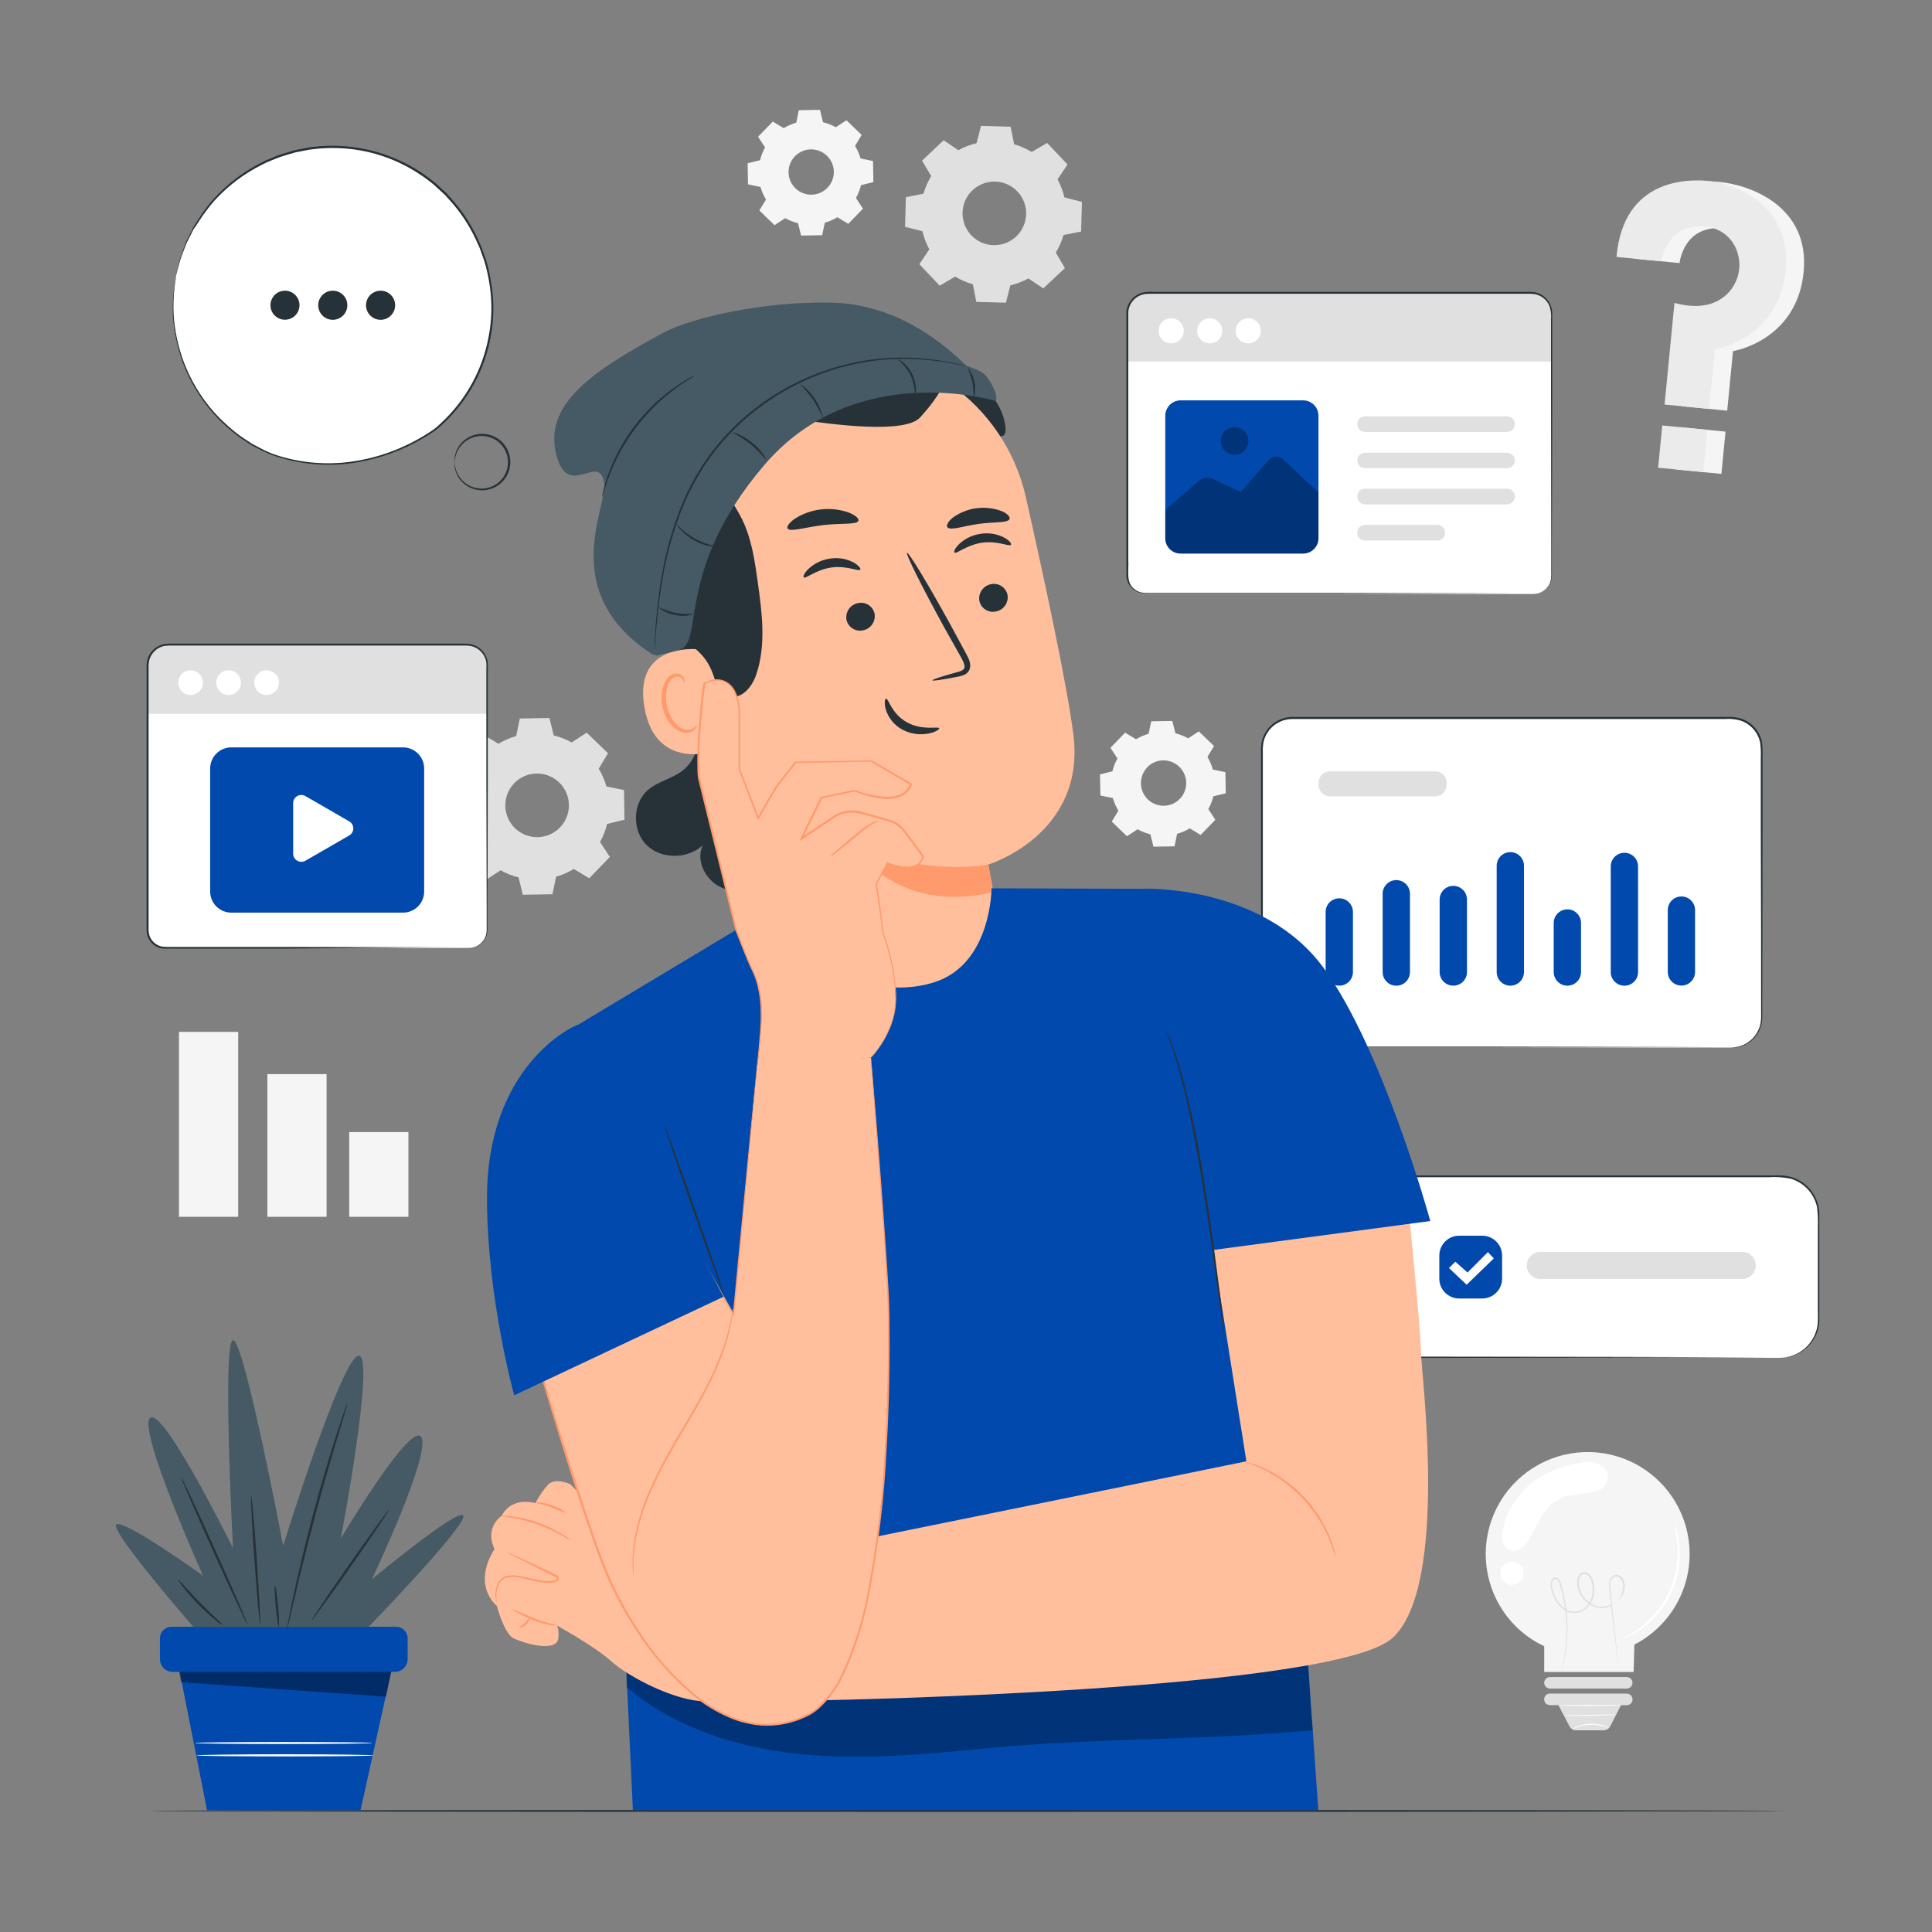 <svg width="433" height="433" viewBox="0 0 433 433" fill="none" xmlns="http://www.w3.org/2000/svg">
<rect x="0" y="0" width="433" height="433" fill="#808080" stroke="none"/>
<path d="M111.714 166.696C112.957 165.946 114.293 165.364 115.689 164.964L116.503 161.033L123.145 160.92L124.098 164.817C125.507 165.166 126.863 165.699 128.133 166.402L131.485 164.202L136.265 168.818L134.187 172.282C134.937 173.525 135.519 174.861 135.919 176.257L139.85 177.071L139.963 183.713L136.066 184.666C135.724 186.077 135.191 187.435 134.481 188.701L136.681 192.053L132.065 196.833L128.601 194.755C127.361 195.505 126.028 196.087 124.635 196.487L123.812 200.418L117.17 200.531L116.217 196.634C114.809 196.292 113.454 195.759 112.19 195.049L108.83 197.249L104.05 192.633L106.137 189.169C105.384 187.931 104.801 186.597 104.405 185.203L100.456 184.371L100.344 177.729L104.241 176.777C104.59 175.37 105.123 174.017 105.825 172.75L103.626 169.39L108.241 164.609L111.705 166.696H111.714ZM115.256 175.538C114.276 176.552 113.618 177.833 113.366 179.22C113.114 180.608 113.279 182.038 113.841 183.332C114.402 184.625 115.335 185.723 116.52 186.486C117.706 187.249 119.091 187.644 120.501 187.62C121.911 187.595 123.282 187.154 124.44 186.35C125.599 185.546 126.493 184.417 127.01 183.105C127.527 181.793 127.643 180.358 127.343 178.98C127.044 177.602 126.342 176.344 125.328 175.365C123.967 174.053 122.142 173.334 120.252 173.367C118.362 173.399 116.562 174.18 115.247 175.538H115.256Z" fill="#E0E0E0"/>
<path d="M53.38 231.265H40.113V272.712H53.38V231.265Z" fill="#F5F5F5"/>
<path d="M73.194 240.731H59.927V272.712H73.194V240.731Z" fill="#F5F5F5"/>
<path d="M91.536 253.721H78.269V272.712H91.536V253.721Z" fill="#F5F5F5"/>
<path d="M378.685 348.279C378.683 344.187 377.583 340.171 375.5 336.649C373.416 333.127 370.425 330.23 366.839 328.258C363.253 326.287 359.203 325.315 355.114 325.444C351.024 325.572 347.043 326.796 343.588 328.989C340.132 331.181 337.329 334.26 335.471 337.906C333.612 341.552 332.766 345.629 333.022 349.713C333.277 353.797 334.625 357.738 336.923 361.123C339.221 364.509 342.387 367.215 346.088 368.959V374.727H366.119C366.119 374.727 366.24 371.488 366.292 368.596C370.024 366.674 373.155 363.762 375.341 360.178C377.527 356.594 378.684 352.477 378.685 348.279Z" fill="#F5F5F5"/>
<path d="M364.586 378.442H347.379C347.209 378.442 347.041 378.409 346.885 378.344C346.728 378.279 346.586 378.184 346.466 378.064C346.346 377.944 346.251 377.802 346.187 377.646C346.122 377.489 346.088 377.321 346.088 377.152C346.088 376.982 346.122 376.814 346.187 376.658C346.251 376.501 346.346 376.359 346.466 376.239C346.586 376.12 346.728 376.024 346.885 375.96C347.041 375.895 347.209 375.861 347.379 375.861H364.586C364.928 375.861 365.257 375.997 365.499 376.239C365.741 376.481 365.876 376.81 365.876 377.152C365.876 377.494 365.741 377.822 365.499 378.064C365.257 378.306 364.928 378.442 364.586 378.442Z" fill="#E0E0E0"/>
<path d="M364.586 379.559H347.379C347.034 379.559 346.704 379.696 346.46 379.94C346.216 380.183 346.08 380.514 346.08 380.858C346.08 381.203 346.216 381.533 346.46 381.777C346.704 382.02 347.034 382.157 347.379 382.157H349.266L351.778 386.929C351.92 387.193 352.131 387.413 352.389 387.566C352.647 387.718 352.942 387.797 353.241 387.795H359.39C359.691 387.798 359.987 387.719 360.247 387.567C360.506 387.414 360.719 387.193 360.862 386.929L363.296 382.175H364.586C364.931 382.175 365.261 382.038 365.505 381.794C365.748 381.55 365.885 381.22 365.885 380.876C365.885 380.531 365.748 380.201 365.505 379.957C365.261 379.713 364.931 379.577 364.586 379.577V379.559Z" fill="#E0E0E0"/>
<path d="M360.542 387.301C360.542 387.301 360.092 387.145 359.364 386.937C357.457 386.385 355.426 386.443 353.553 387.102C353.174 387.266 352.787 387.411 352.393 387.535C352.716 387.265 353.086 387.057 353.484 386.92C354.422 386.531 355.422 386.317 356.437 386.288C357.453 386.255 358.466 386.411 359.425 386.747C359.828 386.861 360.207 387.049 360.542 387.301Z" fill="#FAFAFA"/>
<path d="M363.33 382.2C363.33 382.278 360.221 382.339 356.402 382.339C352.583 382.339 349.474 382.278 349.474 382.2C349.474 382.123 352.583 382.062 356.402 382.062C360.221 382.062 363.33 382.123 363.33 382.2Z" fill="#FAFAFA"/>
<path d="M362.257 384.236C361.701 384.35 361.135 384.408 360.568 384.409C359.52 384.478 358.065 384.539 356.463 384.565C354.861 384.591 353.406 384.565 352.358 384.565C351.778 384.579 351.198 384.536 350.626 384.435C351.201 384.366 351.78 384.343 352.358 384.365L356.463 384.313L360.559 384.244C361.124 384.204 361.691 384.201 362.257 384.236Z" fill="#FAFAFA"/>
<path d="M375.177 341.403C375.385 341.766 375.54 342.157 375.636 342.564C375.969 343.646 376.2 344.756 376.329 345.88C376.778 349.631 376.187 353.433 374.622 356.871C373.056 360.309 370.576 363.25 367.452 365.374C366.519 366.016 365.527 366.57 364.491 367.028C364.118 367.219 363.722 367.362 363.313 367.452C363.313 367.349 364.941 366.725 367.227 365.062C370.221 362.907 372.599 360.008 374.127 356.651C375.655 353.294 376.28 349.596 375.939 345.924C375.763 344.405 375.508 342.896 375.177 341.403Z" fill="white"/>
<path d="M360.316 330.284C359.858 328.716 358.048 327.686 355.839 327.642C352.18 327.949 348.633 329.055 345.447 330.881C343.291 332.15 341.418 333.848 339.943 335.869C338.469 337.89 337.424 340.192 336.874 342.633C336.63 343.534 336.597 344.479 336.779 345.395C336.878 345.872 337.097 346.315 337.416 346.683C337.734 347.051 338.14 347.332 338.597 347.5C339.051 347.607 339.523 347.604 339.975 347.491C340.427 347.378 340.845 347.158 341.195 346.85C341.889 346.226 342.459 345.477 342.875 344.642C343.807 342.729 344.845 340.87 345.984 339.074C347.124 337.24 348.92 335.911 351.007 335.358C352.375 335.055 353.605 335.029 354.991 334.735C356.723 334.362 357.796 334.397 358.992 333.652C359.482 333.251 359.861 332.731 360.093 332.141C360.325 331.551 360.402 330.912 360.316 330.284Z" fill="white"/>
<path d="M341.438 352.601C341.438 353.114 341.286 353.617 341 354.044C340.715 354.471 340.309 354.804 339.834 355.001C339.359 355.197 338.837 355.249 338.333 355.149C337.829 355.048 337.366 354.801 337.003 354.438C336.64 354.074 336.392 353.611 336.292 353.107C336.192 352.603 336.243 352.081 336.44 351.606C336.636 351.132 336.969 350.726 337.397 350.44C337.824 350.155 338.326 350.003 338.84 350.003C339.529 350.003 340.19 350.276 340.677 350.763C341.164 351.251 341.438 351.912 341.438 352.601Z" fill="white"/>
<path d="M362.915 374.796C362.915 374.796 362.854 374.493 362.776 373.93C362.698 373.367 362.577 372.415 362.447 371.332C362.161 369.011 361.772 365.772 361.295 361.806C361.088 359.78 360.75 357.615 360.577 355.198C360.551 354.544 360.784 353.906 361.226 353.423C361.465 353.159 361.793 352.992 362.146 352.952C362.5 352.912 362.857 353.003 363.149 353.207C363.684 353.638 364.034 354.258 364.127 354.939C364.201 355.625 364.112 356.32 363.867 356.965C363.341 358.301 362.312 359.377 361.001 359.961C360.317 360.273 359.571 360.423 358.82 360.399C358.069 360.374 357.333 360.178 356.671 359.823C355.304 359.098 354.266 357.877 353.77 356.411C353.504 355.665 353.409 354.869 353.493 354.081C353.546 353.669 353.694 353.275 353.926 352.93C354.053 352.748 354.22 352.598 354.413 352.49C354.606 352.382 354.822 352.319 355.043 352.306C355.262 352.306 355.48 352.351 355.681 352.439C355.882 352.527 356.063 352.656 356.212 352.817C356.503 353.104 356.736 353.445 356.896 353.822C357.188 354.551 357.333 355.331 357.32 356.116C357.359 356.885 357.238 357.654 356.965 358.373C356.692 359.093 356.274 359.749 355.736 360.299C355.207 360.837 354.538 361.216 353.805 361.393C353.072 361.571 352.304 361.54 351.587 361.304C350.295 360.745 349.23 359.765 348.565 358.524C348.229 357.939 347.962 357.317 347.768 356.671C347.543 356.035 347.472 355.356 347.561 354.688C347.618 354.338 347.781 354.015 348.028 353.761C348.171 353.635 348.349 353.556 348.539 353.536C348.728 353.516 348.919 353.555 349.085 353.648C349.57 354.075 349.879 354.668 349.951 355.311C350.571 357.445 350.98 359.635 351.172 361.849C351.452 365.049 351.286 368.273 350.678 371.427C350.468 372.58 350.178 373.717 349.812 374.831C349.812 374.831 349.864 374.519 350.011 373.965C350.159 373.41 350.349 372.527 350.548 371.41C351.101 368.266 351.223 365.061 350.912 361.884C350.706 359.695 350.289 357.532 349.665 355.424C349.5 354.861 349.345 354.229 348.903 353.96C348.797 353.901 348.675 353.875 348.554 353.888C348.433 353.9 348.319 353.949 348.227 354.029C348.034 354.234 347.91 354.495 347.872 354.774C347.793 355.385 347.865 356.007 348.08 356.584C348.266 357.207 348.525 357.806 348.851 358.368C349.473 359.554 350.481 360.492 351.709 361.027C352.361 361.237 353.06 361.261 353.726 361.096C354.391 360.931 354.997 360.583 355.476 360.091C355.975 359.578 356.363 358.966 356.615 358.296C356.867 357.625 356.977 356.91 356.939 356.194C356.948 355.459 356.813 354.73 356.541 354.047C356.264 353.406 355.718 352.748 355.06 352.765C354.402 352.782 353.96 353.51 353.874 354.211C353.804 354.937 353.893 355.67 354.134 356.359C354.601 357.731 355.573 358.873 356.853 359.554C357.459 359.881 358.132 360.063 358.82 360.087C359.508 360.111 360.192 359.976 360.819 359.693C362.265 359.996 363.114 358.368 363.504 356.913C363.732 356.321 363.818 355.683 363.755 355.051C363.678 354.447 363.367 353.896 362.889 353.518C362.663 353.359 362.386 353.289 362.111 353.321C361.836 353.353 361.583 353.485 361.399 353.692C361.018 354.116 360.817 354.672 360.836 355.242C361.001 357.571 361.313 359.806 361.512 361.806C361.936 365.781 362.283 369.02 362.534 371.332C362.638 372.406 362.724 373.272 362.794 373.93C362.906 374.484 362.915 374.796 362.915 374.796Z" fill="#E0E0E0"/>
<path d="M366.318 57.97L376.424 58.957C376.424 58.957 377.247 50.471 386.08 51.163C387.786 51.267 389.417 51.899 390.745 52.974C392.074 54.048 393.035 55.51 393.493 57.156C393.897 58.532 393.97 59.985 393.707 61.395C393.444 62.805 392.851 64.133 391.977 65.27C389.986 67.929 385.915 70.415 379.256 68.553L377.065 91.069L387.102 92.039L388.401 78.694C388.401 78.694 402.69 76.433 404.231 60.992C405.669 46.21 392.229 41.438 385.335 40.771C381.04 40.347 367.859 40.131 366.318 57.97Z" fill="#F5F5F5"/>
<path d="M376.588 95.749L375.666 105.222L385.802 106.209L386.724 96.736L376.588 95.749Z" fill="#F5F5F5"/>
<path d="M362.291 57.58L372.38 58.568C372.38 58.568 373.246 50.081 382.045 50.774C383.748 50.88 385.377 51.514 386.704 52.588C388.031 53.662 388.99 55.122 389.449 56.766C389.861 58.141 389.942 59.594 389.685 61.006C389.427 62.418 388.839 63.749 387.968 64.889C385.976 67.548 381.975 69.748 375.281 67.886L373.064 90.67L383.058 91.64L384.357 78.295C384.357 78.295 398.698 76.035 400.196 60.62C401.634 45.846 388.722 41.126 383.049 40.572C378.711 40.122 363.833 39.732 362.291 57.58Z" fill="#EBEBEB"/>
<path d="M372.545 95.354L371.623 104.827L381.759 105.813L382.681 96.341L372.545 95.354Z" fill="#EBEBEB"/>
<path d="M214.82 33.644C216.093 32.95 217.453 32.428 218.864 32.094L219.86 28.206L226.502 28.396L227.282 32.328C228.668 32.729 229.996 33.312 231.231 34.06L234.686 32.042L239.25 36.865L237.016 40.2C237.707 41.473 238.225 42.833 238.557 44.244L242.48 45.248L242.298 51.891L238.358 52.67C237.958 54.057 237.376 55.385 236.626 56.619L238.67 60.083L233.82 64.638L230.486 62.404C229.213 63.097 227.853 63.615 226.442 63.945L225.446 67.842L218.812 67.652L218.033 63.712C216.64 63.319 215.308 62.736 214.075 61.98L210.611 64.032L206.047 59.208L208.282 55.874C207.586 54.599 207.065 53.236 206.732 51.821L202.843 50.834L203.025 44.192L206.965 43.413C207.365 42.025 207.947 40.697 208.697 39.464L206.654 35.999L211.477 31.436L214.811 33.67L214.82 33.644ZM217.955 42.642C216.931 43.61 216.217 44.861 215.903 46.236C215.59 47.61 215.691 49.047 216.194 50.364C216.698 51.681 217.58 52.819 218.73 53.635C219.881 54.45 221.247 54.906 222.656 54.944C224.065 54.983 225.455 54.603 226.648 53.852C227.841 53.102 228.785 52.014 229.36 50.726C229.935 49.439 230.115 48.01 229.878 46.62C229.64 45.231 228.996 43.942 228.027 42.919C226.727 41.547 224.937 40.748 223.048 40.696C221.16 40.644 219.328 41.344 217.955 42.642Z" fill="#E0E0E0"/>
<path d="M175.633 28.725C176.516 28.192 177.465 27.779 178.457 27.495L179.037 24.698L183.774 24.612L184.449 27.392C185.453 27.639 186.419 28.018 187.324 28.517L189.715 26.95L193.118 30.241L191.637 32.683C192.168 33.567 192.581 34.516 192.867 35.506L195.664 36.086L195.742 40.815L192.971 41.499C192.724 42.501 192.342 43.465 191.836 44.365L193.404 46.764L190.122 50.167L187.679 48.687C186.795 49.222 185.842 49.635 184.848 49.916L184.267 52.713L179.539 52.8L178.855 50.02C177.85 49.776 176.883 49.398 175.98 48.894L173.59 50.462L170.186 47.171L171.676 44.729C171.139 43.848 170.725 42.898 170.446 41.906L167.64 41.317L167.562 36.589L170.333 35.904C170.584 34.903 170.966 33.94 171.468 33.038L169.9 30.648L173.2 27.244L175.651 28.725H175.633ZM178.153 35.03C177.456 35.752 176.988 36.665 176.81 37.653C176.631 38.641 176.75 39.66 177.15 40.58C177.551 41.501 178.216 42.282 179.06 42.825C179.905 43.367 180.892 43.647 181.896 43.629C182.899 43.611 183.875 43.295 184.7 42.722C185.524 42.149 186.16 41.345 186.527 40.41C186.894 39.476 186.976 38.453 186.762 37.472C186.547 36.492 186.047 35.596 185.324 34.9C184.845 34.437 184.279 34.073 183.659 33.829C183.04 33.585 182.378 33.465 181.712 33.478C181.046 33.49 180.389 33.633 179.778 33.899C179.167 34.166 178.615 34.55 178.153 35.03Z" fill="#F5F5F5"/>
<path d="M254.604 165.683C255.488 165.153 256.437 164.74 257.427 164.453L258.016 161.656L262.744 161.578L263.429 164.349C264.431 164.596 265.395 164.978 266.295 165.484L268.685 163.916L272.089 167.199L270.608 169.641C271.139 170.527 271.553 171.479 271.837 172.472L274.635 173.053L274.721 177.79L271.941 178.465C271.694 179.469 271.315 180.435 270.816 181.34L272.383 183.73L269.092 187.134L266.65 185.653C265.765 186.185 264.813 186.596 263.818 186.874L263.238 189.68L258.51 189.758L257.826 186.987C256.825 186.736 255.861 186.354 254.959 185.852L252.569 187.42L249.166 184.137L250.646 181.695C250.111 180.811 249.698 179.858 249.417 178.864L246.62 178.283L246.533 173.546L249.313 172.871C249.557 171.866 249.935 170.899 250.439 169.996L248.871 167.606L252.162 164.202L254.604 165.683ZM257.124 171.988C256.428 172.71 255.961 173.623 255.784 174.611C255.606 175.598 255.726 176.616 256.127 177.536C256.527 178.456 257.192 179.237 258.037 179.779C258.881 180.321 259.867 180.601 260.87 180.583C261.874 180.564 262.849 180.249 263.673 179.677C264.498 179.104 265.134 178.3 265.501 177.367C265.868 176.433 265.951 175.411 265.738 174.431C265.524 173.45 265.025 172.555 264.303 171.858C263.823 171.388 263.254 171.018 262.629 170.77C262.004 170.522 261.337 170.401 260.665 170.413C259.993 170.425 259.33 170.57 258.715 170.841C258.1 171.111 257.544 171.501 257.081 171.988H257.124Z" fill="#F5F5F5"/>
<path d="M399.936 405.859C399.936 405.989 317.805 406.085 216.508 406.085C115.212 406.085 33.064 405.989 33.064 405.859C33.064 405.73 115.178 405.634 216.5 405.634C317.822 405.634 399.936 405.738 399.936 405.859Z" fill="#263238"/>
<path d="M39.793 372.267L46.409 405.73L80.807 405.704L88.073 372.822L39.793 372.267Z" fill="#0149AD"/>
<path d="M35.844 367.184V371.852C35.845 372.227 35.92 372.599 36.065 372.945C36.209 373.291 36.421 373.606 36.687 373.87C36.953 374.135 37.269 374.344 37.616 374.487C37.963 374.629 38.335 374.702 38.71 374.701H88.505C88.88 374.702 89.251 374.629 89.598 374.487C89.945 374.344 90.26 374.134 90.525 373.87C90.791 373.605 91.002 373.29 91.145 372.944C91.289 372.598 91.363 372.227 91.363 371.852V367.184C91.363 366.495 91.089 365.834 90.602 365.347C90.115 364.86 89.454 364.586 88.765 364.586H38.433C37.746 364.588 37.087 364.863 36.602 365.35C36.116 365.837 35.844 366.497 35.844 367.184Z" fill="#0149AD"/>
<g opacity="0.4">
<path d="M40.165 374.692L40.572 377.004L86.522 380.261L87.683 374.692H40.165Z" fill="black"/>
</g>
<path d="M83.483 390.644C83.483 390.765 74.58 390.869 63.565 390.869C52.549 390.869 43.647 390.765 43.647 390.644C43.647 390.523 52.54 390.419 63.565 390.419C74.589 390.419 83.483 390.514 83.483 390.644Z" fill="white"/>
<path d="M83.742 393.424C83.742 393.545 74.849 393.649 63.824 393.649C52.8 393.649 43.958 393.545 43.958 393.424C43.958 393.303 52.895 393.164 63.868 393.164C74.84 393.164 83.742 393.294 83.742 393.424Z" fill="white"/>
<path d="M43.343 364.629C43.343 364.629 23.98 342.408 26.136 341.602C28.292 340.797 45.491 353.12 45.491 353.12C45.491 353.12 30.708 320.212 33.661 317.77C36.614 315.328 52.211 346.954 52.211 346.954C52.211 346.954 49.795 300.9 52.211 300.372C54.627 299.844 63.469 346.426 63.469 346.426C63.469 346.426 76.65 303.845 80.408 303.845C84.166 303.845 76.381 344.815 76.381 344.815C76.381 344.815 91.969 318.575 94.394 322.057C96.819 325.538 83.37 353.917 83.37 353.917C83.37 353.917 103.054 337.584 103.833 339.732C104.613 341.879 82.599 364.629 82.599 364.629H43.343Z" fill="#455A64"/>
<path d="M40.642 331.158C40.771 331.098 44.209 338.433 48.306 347.534C52.402 356.636 55.632 364.066 55.493 364.127C55.355 364.188 51.925 356.853 47.829 347.751C43.733 338.649 40.503 331.219 40.642 331.158Z" fill="#263238"/>
<path d="M56.29 335.255C56.437 335.255 57.009 341.706 57.563 349.691C58.117 357.675 58.429 364.144 58.308 364.153C58.187 364.162 57.589 357.71 57.035 349.725C56.481 341.741 56.134 335.263 56.29 335.255Z" fill="#263238"/>
<path d="M77.853 314.626C77.837 314.806 77.799 314.984 77.741 315.155C77.62 315.544 77.481 316.021 77.308 316.618C76.909 317.96 76.355 319.77 75.697 321.979C74.329 326.508 72.493 332.786 70.622 339.758C68.752 346.729 67.21 353.077 66.128 357.684L64.846 363.14C64.699 363.737 64.578 364.222 64.482 364.621C64.451 364.798 64.396 364.969 64.318 365.132C64.318 364.951 64.338 364.771 64.379 364.595C64.448 364.196 64.534 363.729 64.647 363.096C64.881 361.797 65.262 359.918 65.764 357.606C66.751 352.973 68.241 346.599 70.094 339.619C71.947 332.639 73.861 326.378 75.29 321.875C76.017 319.615 76.632 317.805 77.074 316.549L77.594 315.12C77.657 314.944 77.745 314.778 77.853 314.626Z" fill="#263238"/>
<path d="M87.18 338.372C87.302 338.45 83.517 344.062 78.737 350.903C73.956 357.745 69.981 363.218 69.86 363.131C69.739 363.045 73.523 357.433 78.304 350.6C83.084 343.767 87.059 338.286 87.18 338.372Z" fill="#263238"/>
<path d="M49.873 364.162C49.243 363.843 48.66 363.438 48.141 362.958C46.85 361.895 45.619 360.761 44.452 359.563C43.281 358.375 42.176 357.124 41.144 355.813C40.672 355.298 40.281 354.714 39.983 354.081C40.105 353.986 42.114 356.411 44.833 359.182C47.552 361.953 49.977 364.04 49.873 364.162Z" fill="#263238"/>
<path d="M61.633 355.328C61.78 355.328 62.084 357.372 62.317 359.91C62.551 362.447 62.62 364.534 62.473 364.543C62.326 364.551 62.023 362.508 61.789 359.962C61.555 357.415 61.486 355.346 61.633 355.328Z" fill="#263238"/>
<path d="M39.455 61.841C40.41 56.971 42.366 52.351 45.2 48.276C48.033 44.201 51.683 40.76 55.916 38.169C60.15 35.578 64.876 33.895 69.794 33.227C74.712 32.558 79.716 32.919 84.487 34.285C103.851 39.862 114.97 61.053 108.536 80.183C106.47 86.352 102.753 91.836 97.789 96.04C97.617 96.188 97.438 96.326 97.252 96.455H97.2C88.855 102.283 78.662 104.847 68.553 103.66C65.276 103.273 62.08 102.379 59.079 101.01C51.941 97.566 46.144 91.855 42.594 84.769C39.044 77.683 37.94 69.621 39.455 61.841Z" fill="white"/>
<path d="M39.455 61.841C39.455 61.841 39.455 62.032 39.386 62.413C39.316 62.794 39.256 63.365 39.152 64.093C38.89 66.253 38.812 68.431 38.918 70.605C39.153 74.04 39.861 77.426 41.023 80.668C42.574 84.962 44.925 88.923 47.95 92.342C48.805 93.312 49.719 94.229 50.687 95.087C51.679 96.014 52.726 96.882 53.822 97.685C54.368 98.1 54.974 98.447 55.554 98.837L56.42 99.408C56.723 99.59 57.044 99.746 57.355 99.919L59.278 100.924C59.936 101.227 60.62 101.513 61.313 101.79C67.32 103.856 73.753 104.366 80.01 103.271C83.385 102.7 86.677 101.717 89.813 100.343C91.435 99.643 93.011 98.842 94.533 97.945C95.303 97.494 96.057 97.009 96.81 96.516C97.549 96 98.242 95.42 98.88 94.784C104.418 89.65 108.149 82.864 109.514 75.437C110.242 71.697 110.327 67.861 109.766 64.093C109.505 62.252 109.115 60.431 108.596 58.645C108.285 57.779 107.982 56.913 107.679 56.047C107.532 55.614 107.355 55.192 107.15 54.783L106.579 53.545C105.063 50.315 103.062 47.337 100.647 44.712L99.781 43.733L98.828 42.867C98.178 42.295 97.581 41.672 96.914 41.135C95.602 40.071 94.216 39.102 92.766 38.234C87.331 34.939 81.1 33.191 74.745 33.176C73.298 33.16 71.851 33.238 70.415 33.41C69.709 33.471 69.009 33.581 68.319 33.739L66.266 34.129C64.95 34.527 63.668 34.865 62.395 35.316L60.577 36.06C59.98 36.278 59.401 36.541 58.845 36.848C54.756 38.868 51.084 41.638 48.02 45.015C46.791 46.419 45.667 47.913 44.66 49.483L43.967 50.548C43.72 50.857 43.497 51.184 43.3 51.527L42.287 53.528C42.131 53.848 41.966 54.151 41.828 54.454L41.481 55.32L40.858 56.965C40.522 57.81 40.25 58.678 40.044 59.563C39.845 60.274 39.697 60.819 39.594 61.2C39.49 61.581 39.429 61.763 39.429 61.763C39.429 61.763 39.429 61.564 39.55 61.192L39.949 59.538C40.144 58.636 40.404 57.751 40.728 56.888L41.334 55.225C41.447 54.93 41.559 54.627 41.672 54.307C41.785 53.986 41.975 53.701 42.131 53.38L43.127 51.354C43.298 50.989 43.498 50.639 43.724 50.306L44.409 49.232C45.409 47.642 46.529 46.131 47.76 44.712C50.832 41.29 54.523 38.478 58.637 36.424C59.194 36.115 59.773 35.846 60.369 35.619L62.196 34.865C63.452 34.406 64.794 34.06 66.102 33.653L68.172 33.254C68.871 33.096 69.58 32.98 70.293 32.908C78.168 31.989 86.126 33.687 92.939 37.74C94.406 38.617 95.809 39.595 97.139 40.667C97.815 41.196 98.421 41.828 99.079 42.399L100.04 43.265L100.906 44.253C103.353 46.909 105.379 49.922 106.916 53.19L107.497 54.445C107.706 54.859 107.885 55.288 108.034 55.727C108.337 56.593 108.648 57.459 108.96 58.325C109.488 60.133 109.885 61.977 110.147 63.842C110.766 67.698 110.711 71.634 109.982 75.472C108.601 82.996 104.821 89.871 99.209 95.07C98.55 95.707 97.837 96.286 97.079 96.802C96.317 97.304 95.563 97.797 94.775 98.239C90.252 100.906 85.281 102.726 80.105 103.608C73.777 104.698 67.277 104.167 61.209 102.067C60.508 101.807 59.815 101.521 59.148 101.201L57.156 100.196C56.844 100.023 56.515 99.867 56.212 99.685L55.346 99.096C54.757 98.707 54.142 98.352 53.614 97.936C52.515 97.13 51.463 96.263 50.462 95.338C49.491 94.465 48.574 93.534 47.717 92.549C44.677 89.095 42.325 85.092 40.789 80.754C39.642 77.485 38.958 74.072 38.754 70.614C38.662 68.432 38.763 66.247 39.057 64.084C39.178 63.357 39.273 62.802 39.343 62.404C39.412 62.006 39.455 61.841 39.455 61.841Z" fill="#263238"/>
<path d="M101.859 103.617C101.911 103.617 101.859 103.071 102.136 102.145C102.504 100.839 103.292 99.691 104.379 98.88C105.174 98.291 106.104 97.909 107.083 97.768C108.063 97.628 109.062 97.733 109.991 98.075C111.087 98.472 112.037 99.19 112.719 100.136C113.452 101.142 113.847 102.355 113.847 103.6C113.847 104.845 113.452 106.058 112.719 107.064C112.256 107.698 111.672 108.235 111.001 108.642C110.329 109.049 109.584 109.319 108.807 109.436C108.03 109.553 107.238 109.514 106.477 109.322C105.715 109.131 104.999 108.79 104.37 108.319C103.284 107.511 102.496 106.366 102.127 105.063C101.876 104.137 101.902 103.582 101.85 103.591C101.83 103.72 101.83 103.852 101.85 103.981C101.85 104.36 101.893 104.737 101.98 105.106C102.293 106.484 103.077 107.709 104.197 108.57C105.406 109.502 106.911 109.965 108.434 109.873C109.957 109.782 111.396 109.143 112.485 108.075C113.573 107.006 114.239 105.579 114.358 104.058C114.478 102.537 114.043 101.024 113.134 99.798C112.395 98.779 111.361 98.012 110.173 97.598C109.177 97.242 108.107 97.142 107.063 97.308C106.018 97.475 105.033 97.902 104.197 98.551C103.077 99.412 102.293 100.637 101.98 102.015C101.893 102.384 101.85 102.762 101.85 103.141C101.824 103.299 101.827 103.46 101.859 103.617Z" fill="#263238"/>
<path d="M67.124 68.414C67.122 69.058 66.93 69.686 66.571 70.221C66.212 70.755 65.703 71.171 65.108 71.416C64.512 71.661 63.858 71.725 63.227 71.598C62.596 71.471 62.017 71.16 61.562 70.705C61.108 70.249 60.798 69.669 60.673 69.037C60.548 68.406 60.613 67.752 60.86 67.157C61.107 66.563 61.524 66.055 62.059 65.697C62.595 65.34 63.224 65.149 63.867 65.149C64.296 65.149 64.72 65.234 65.116 65.398C65.511 65.562 65.871 65.803 66.173 66.106C66.475 66.409 66.715 66.769 66.878 67.165C67.041 67.561 67.125 67.986 67.124 68.414Z" fill="#263238"/>
<path d="M77.845 68.414C77.845 69.06 77.653 69.691 77.295 70.228C76.936 70.765 76.426 71.183 75.829 71.43C75.233 71.677 74.576 71.742 73.943 71.616C73.31 71.49 72.728 71.179 72.271 70.723C71.815 70.266 71.504 69.684 71.378 69.051C71.252 68.418 71.317 67.761 71.564 67.165C71.811 66.568 72.229 66.058 72.766 65.699C73.303 65.341 73.934 65.149 74.58 65.149C75.009 65.148 75.434 65.232 75.831 65.395C76.227 65.559 76.588 65.799 76.891 66.103C77.195 66.406 77.435 66.767 77.599 67.163C77.762 67.56 77.846 67.985 77.845 68.414Z" fill="#263238"/>
<path d="M88.557 68.414C88.557 69.06 88.366 69.691 88.007 70.228C87.648 70.765 87.138 71.183 86.542 71.43C85.945 71.677 85.289 71.742 84.656 71.616C84.022 71.49 83.44 71.179 82.984 70.723C82.527 70.266 82.216 69.684 82.09 69.051C81.964 68.418 82.029 67.761 82.276 67.165C82.523 66.568 82.942 66.058 83.479 65.699C84.016 65.341 84.647 65.149 85.292 65.149C85.722 65.148 86.147 65.232 86.543 65.395C86.94 65.559 87.3 65.799 87.603 66.103C87.907 66.406 88.147 66.767 88.311 67.163C88.475 67.56 88.558 67.985 88.557 68.414Z" fill="#263238"/>
<path d="M398.992 263.662H317.337C312.597 263.662 308.755 267.505 308.755 272.244V295.73C308.755 300.47 312.597 304.312 317.337 304.312H398.992C403.732 304.312 407.574 300.47 407.574 295.73V272.244C407.574 267.505 403.732 263.662 398.992 263.662Z" fill="white"/>
<path d="M398.992 304.312C399.874 304.268 400.747 304.114 401.59 303.853C402.803 303.452 403.91 302.783 404.829 301.895C405.748 301.008 406.455 299.925 406.899 298.727C407.214 297.91 407.39 297.047 407.418 296.172C407.462 295.263 407.418 294.276 407.418 293.262C407.418 291.23 407.418 289.025 407.418 286.646C407.418 284.267 407.418 281.733 407.418 279.043C407.418 277.692 407.418 276.315 407.418 274.886C407.474 273.44 407.413 271.992 407.237 270.556C406.92 269.048 406.197 267.655 405.147 266.528C404.097 265.4 402.76 264.58 401.279 264.156C399.663 263.832 398.012 263.727 396.368 263.844H391.172H368.734H317.32C316.22 263.843 315.131 264.059 314.114 264.481C313.098 264.902 312.175 265.52 311.399 266.299C310.622 267.078 310.007 268.002 309.589 269.02C309.171 270.037 308.958 271.127 308.963 272.227C308.963 276.667 308.963 281.04 308.963 285.347V294.873C308.909 295.893 309.012 296.915 309.266 297.904C309.815 299.85 311.044 301.534 312.73 302.65C313.547 303.197 314.456 303.59 315.415 303.81C316.371 304.01 317.349 304.089 318.324 304.044L360.317 304.096L388.626 304.165L396.325 304.209H388.626L360.317 304.286L318.324 304.33C317.316 304.377 316.307 304.296 315.319 304.087C314.313 303.858 313.356 303.447 312.496 302.875C310.731 301.699 309.447 299.929 308.876 297.887C308.611 296.861 308.503 295.801 308.556 294.743C308.556 293.695 308.556 292.647 308.556 291.591V272.27C308.553 271.112 308.778 269.964 309.219 268.892C309.66 267.821 310.308 266.847 311.126 266.026C311.944 265.205 312.917 264.554 313.987 264.11C315.057 263.666 316.204 263.437 317.363 263.437H368.778H391.216H398.914C399.755 263.439 400.591 263.555 401.4 263.784C402.94 264.225 404.329 265.08 405.418 266.256C406.506 267.431 407.252 268.882 407.574 270.452C407.709 271.189 407.767 271.937 407.748 272.686V274.842C407.748 276.271 407.748 277.648 407.748 278.999C407.748 281.69 407.748 284.224 407.748 286.603C407.748 288.981 407.748 291.187 407.748 293.219C407.748 294.241 407.748 295.202 407.748 296.137C407.704 297.028 407.517 297.905 407.193 298.735C406.653 300.141 405.758 301.382 404.595 302.338C403.748 303.033 402.775 303.559 401.729 303.888C401.09 304.084 400.43 304.206 399.763 304.252C399.226 304.321 398.992 304.312 398.992 304.312Z" fill="#263238"/>
<path d="M390.471 286.646H345.222C344.416 286.646 343.643 286.326 343.073 285.756C342.503 285.186 342.183 284.412 342.183 283.606C342.185 282.802 342.506 282.031 343.076 281.462C343.646 280.894 344.418 280.575 345.222 280.575H390.471C391.275 280.575 392.047 280.894 392.617 281.462C393.187 282.031 393.508 282.802 393.51 283.606C393.51 284.412 393.19 285.186 392.62 285.756C392.05 286.326 391.277 286.646 390.471 286.646Z" fill="#E0E0E0"/>
<path d="M332.198 276.947H327.028C324.569 276.947 322.576 278.94 322.576 281.398V286.568C322.576 289.026 324.569 291.019 327.028 291.019H332.198C334.656 291.019 336.649 289.026 336.649 286.568V281.398C336.649 278.94 334.656 276.947 332.198 276.947Z" fill="#0149AD"/>
<path d="M324.75 284.186L326.17 282.775L328.907 285.2L333.471 280.619L334.787 282.039L328.699 287.936L324.75 284.186Z" fill="white"/>
<path d="M387.994 160.911H289.616C285.852 160.911 282.801 163.963 282.801 167.727V227.957C282.801 231.721 285.852 234.773 289.616 234.773H387.994C391.758 234.773 394.809 231.721 394.809 227.957V167.727C394.809 163.963 391.758 160.911 387.994 160.911Z" fill="white"/>
<path d="M387.968 234.781C388.046 234.776 388.124 234.776 388.202 234.781C388.431 234.772 388.66 234.749 388.886 234.712C389.789 234.599 390.657 234.295 391.432 233.82C392.696 233.055 393.678 231.9 394.229 230.529C394.948 228.91 394.645 226.823 394.697 224.562C394.697 215.443 394.697 202.263 394.628 185.982C394.628 181.912 394.628 177.643 394.628 173.2V169.831C394.678 168.701 394.632 167.568 394.489 166.445C394.255 165.32 393.733 164.274 392.974 163.41C392.215 162.547 391.245 161.895 390.159 161.518C389.021 161.175 387.828 161.049 386.643 161.145H359.685H289.617C288.108 161.158 286.647 161.676 285.469 162.617C284.303 163.566 283.494 164.882 283.174 166.35C283.041 167.09 282.992 167.842 283.026 168.593V193.317C283.026 205.034 283.026 216.335 283.026 227.091C282.918 228.4 283.157 229.715 283.719 230.902C284.298 232.055 285.201 233.015 286.317 233.664C287.42 234.303 288.681 234.619 289.954 234.573H308.651H335.298L373.87 234.651L384.357 234.695H387.085H388.02C388.02 234.695 387.7 234.695 387.085 234.695H384.357H373.87L335.298 234.764H308.651H293.808H289.954C288.609 234.812 287.277 234.482 286.109 233.811C284.923 233.124 283.966 232.103 283.355 230.876C282.769 229.631 282.516 228.255 282.619 226.883C282.619 216.11 282.619 204.809 282.619 193.109V168.584C282.582 167.801 282.634 167.017 282.775 166.246C283.117 164.673 283.986 163.264 285.238 162.253C286.49 161.242 288.05 160.689 289.66 160.686H359.728H386.687C387.913 160.594 389.146 160.729 390.324 161.085C391.469 161.483 392.491 162.171 393.291 163.081C394.09 163.992 394.641 165.094 394.888 166.281C395.032 167.429 395.078 168.588 395.026 169.745V173.2C395.026 177.643 395.026 181.912 395.026 185.982C395.026 202.263 394.974 215.426 394.957 224.562C394.957 225.697 394.957 226.779 394.957 227.784C394.978 228.741 394.804 229.693 394.446 230.581C393.88 231.974 392.869 233.14 391.571 233.898C390.779 234.374 389.892 234.669 388.973 234.764C388.639 234.797 388.303 234.803 387.968 234.781Z" fill="#263238"/>
<path d="M351.284 203.804H351.276C349.587 203.804 348.219 205.173 348.219 206.861V217.851C348.219 219.539 349.587 220.908 351.276 220.908H351.284C352.973 220.908 354.341 219.539 354.341 217.851V206.861C354.341 205.173 352.973 203.804 351.284 203.804Z" fill="#0149AD"/>
<path d="M300.164 201.328H300.156C298.467 201.328 297.099 202.696 297.099 204.384V217.851C297.099 219.539 298.467 220.908 300.156 220.908H300.164C301.853 220.908 303.221 219.539 303.221 217.851V204.384C303.221 202.696 301.853 201.328 300.164 201.328Z" fill="#0149AD"/>
<path d="M312.947 197.249H312.938C311.25 197.249 309.881 198.617 309.881 200.306V217.86C309.881 219.548 311.25 220.917 312.938 220.917H312.947C314.635 220.917 316.003 219.548 316.003 217.86V200.306C316.003 198.617 314.635 197.249 312.947 197.249Z" fill="#0149AD"/>
<path d="M325.72 198.539H325.711C324.023 198.539 322.654 199.908 322.654 201.596V217.851C322.654 219.539 324.023 220.908 325.711 220.908H325.72C327.408 220.908 328.777 219.539 328.777 217.851V201.596C328.777 199.908 327.408 198.539 325.72 198.539Z" fill="#0149AD"/>
<path d="M338.502 190.979H338.494C336.805 190.979 335.437 192.348 335.437 194.036V217.851C335.437 219.539 336.805 220.908 338.494 220.908H338.502C340.19 220.908 341.559 219.539 341.559 217.851V194.036C341.559 192.348 340.19 190.979 338.502 190.979Z" fill="#0149AD"/>
<path d="M364.067 191.126H364.058C362.37 191.126 361.001 192.495 361.001 194.183V217.86C361.001 219.548 362.37 220.917 364.058 220.917H364.067C365.755 220.917 367.124 219.548 367.124 217.86V194.183C367.124 192.495 365.755 191.126 364.067 191.126Z" fill="#0149AD"/>
<path d="M376.84 200.912C376.438 200.912 376.04 200.991 375.668 201.145C375.297 201.3 374.959 201.526 374.675 201.81C374.391 202.095 374.166 202.433 374.013 202.805C373.86 203.177 373.782 203.575 373.783 203.977V217.833C373.783 218.644 374.105 219.422 374.678 219.995C375.252 220.568 376.029 220.89 376.84 220.89C377.651 220.89 378.428 220.568 379.002 219.995C379.575 219.422 379.897 218.644 379.897 217.833V203.977C379.898 203.575 379.82 203.177 379.667 202.805C379.514 202.433 379.289 202.095 379.005 201.81C378.721 201.526 378.383 201.3 378.012 201.145C377.64 200.991 377.242 200.912 376.84 200.912Z" fill="#0149AD"/>
<path d="M321.693 172.871H298.069C296.672 172.871 295.54 174.003 295.54 175.4V175.945C295.54 177.342 296.672 178.474 298.069 178.474H321.693C323.09 178.474 324.222 177.342 324.222 175.945V175.4C324.222 174.003 323.09 172.871 321.693 172.871Z" fill="#E0E0E0"/>
<path d="M37.68 144.483H104.483C105.719 144.483 106.904 144.974 107.777 145.848C108.651 146.722 109.142 147.907 109.142 149.142V208.507C109.142 209.552 108.727 210.554 107.988 211.293C107.249 212.032 106.247 212.447 105.202 212.447H36.97C35.925 212.447 34.922 212.032 34.183 211.293C33.444 210.554 33.029 209.552 33.029 208.507V149.142C33.029 147.908 33.519 146.725 34.391 145.851C35.263 144.978 36.446 144.486 37.68 144.483Z" fill="white"/>
<path d="M37.68 144.483H104.483C105.719 144.483 106.904 144.974 107.777 145.848C108.651 146.722 109.142 147.907 109.142 149.142V159.976H33.029V149.142C33.029 147.908 33.519 146.725 34.391 145.851C35.263 144.978 36.446 144.486 37.68 144.483Z" fill="#E0E0E0"/>
<path d="M45.491 153.048C45.479 153.593 45.306 154.123 44.995 154.571C44.683 155.018 44.246 155.364 43.739 155.565C43.232 155.765 42.676 155.811 42.143 155.698C41.609 155.584 41.121 155.315 40.74 154.926C40.358 154.536 40.1 154.042 39.998 153.506C39.896 152.97 39.954 152.416 40.166 151.913C40.377 151.411 40.732 150.981 41.187 150.679C41.641 150.377 42.174 150.216 42.72 150.216C43.088 150.22 43.452 150.296 43.79 150.44C44.129 150.584 44.436 150.794 44.693 151.057C44.951 151.32 45.154 151.631 45.291 151.973C45.427 152.315 45.495 152.68 45.491 153.048Z" fill="white"/>
<path d="M54.004 153.048C53.992 153.593 53.819 154.123 53.508 154.571C53.196 155.018 52.759 155.364 52.252 155.565C51.745 155.765 51.189 155.811 50.656 155.698C50.122 155.584 49.634 155.315 49.253 154.926C48.871 154.536 48.613 154.042 48.511 153.506C48.409 152.97 48.467 152.416 48.679 151.913C48.89 151.411 49.245 150.981 49.7 150.679C50.154 150.377 50.687 150.216 51.233 150.216C51.601 150.22 51.965 150.296 52.303 150.44C52.642 150.584 52.949 150.794 53.206 151.057C53.464 151.32 53.667 151.631 53.803 151.973C53.94 152.315 54.008 152.68 54.004 153.048Z" fill="white"/>
<path d="M62.517 153.048C62.505 153.593 62.332 154.123 62.02 154.571C61.709 155.018 61.272 155.364 60.765 155.565C60.257 155.765 59.702 155.811 59.169 155.698C58.635 155.584 58.147 155.315 57.765 154.926C57.384 154.536 57.126 154.042 57.024 153.506C56.922 152.97 56.98 152.416 57.191 151.913C57.403 151.411 57.758 150.981 58.212 150.679C58.667 150.377 59.2 150.216 59.745 150.216C60.114 150.22 60.477 150.296 60.816 150.44C61.154 150.584 61.461 150.794 61.719 151.057C61.976 151.32 62.179 151.631 62.316 151.973C62.453 152.315 62.521 152.68 62.517 153.048Z" fill="white"/>
<path d="M90.324 167.502H51.839C49.223 167.502 47.102 169.623 47.102 172.239V199.804C47.102 202.42 49.223 204.541 51.839 204.541H90.324C92.94 204.541 95.061 202.42 95.061 199.804V172.239C95.061 169.623 92.94 167.502 90.324 167.502Z" fill="#0149AD"/>
<path d="M65.704 185.653V179.963C65.709 179.648 65.796 179.34 65.956 179.069C66.116 178.797 66.343 178.571 66.616 178.414C66.889 178.256 67.198 178.171 67.513 178.168C67.828 178.165 68.138 178.244 68.414 178.396L73.342 181.236L78.261 184.086C78.54 184.244 78.772 184.474 78.933 184.752C79.094 185.03 79.18 185.345 79.18 185.666C79.18 185.987 79.094 186.303 78.933 186.58C78.772 186.858 78.54 187.088 78.261 187.247L73.342 190.087L68.414 192.927C68.14 193.076 67.832 193.153 67.52 193.15C67.208 193.147 66.902 193.064 66.63 192.91C66.359 192.756 66.132 192.535 65.97 192.268C65.807 192.001 65.716 191.698 65.704 191.386V185.653Z" fill="white"/>
<path d="M105.202 212.447C105.202 212.447 105.444 212.447 105.912 212.361C106.605 212.221 107.248 211.898 107.774 211.425C108.199 211.044 108.535 210.574 108.76 210.049C108.984 209.524 109.091 208.956 109.073 208.386C109.073 207.017 109.073 205.441 109.073 203.666C109.073 196.547 109.029 186.277 109.003 173.581C109.003 167.225 109.003 160.271 109.003 152.797V149.974C109.034 149.504 109.034 149.032 109.003 148.562C108.95 148.106 108.821 147.661 108.622 147.246C108.324 146.609 107.879 146.051 107.324 145.619C106.768 145.187 106.118 144.893 105.427 144.761C104.948 144.688 104.464 144.659 103.981 144.674H91.614H65.262H38.788C38.21 144.657 37.632 144.677 37.056 144.735C36.486 144.817 35.938 145.013 35.444 145.311C34.95 145.608 34.521 146.001 34.181 146.467C33.835 146.923 33.585 147.444 33.445 147.999C33.312 148.566 33.262 149.15 33.298 149.731V156.859C33.298 161.581 33.298 166.229 33.298 170.801C33.298 179.937 33.298 188.753 33.298 197.154C33.298 199.249 33.298 201.328 33.298 203.371V207.927C33.268 208.409 33.306 208.893 33.41 209.364C33.631 210.288 34.199 211.091 34.995 211.607C35.384 211.867 35.819 212.049 36.277 212.144C36.741 212.214 37.211 212.24 37.68 212.222H43.3H64.084L94.169 212.291L102.344 212.335H94.169L64.084 212.612H43.3H37.61C37.112 212.638 36.613 212.609 36.121 212.525C35.618 212.422 35.139 212.225 34.709 211.945C33.844 211.363 33.227 210.48 32.977 209.468C32.868 208.965 32.828 208.449 32.856 207.935V197.188C32.856 188.788 32.856 179.972 32.856 170.836V149.766C32.822 149.147 32.875 148.526 33.012 147.921C33.251 146.997 33.756 146.164 34.464 145.523C35.172 144.883 36.052 144.464 36.995 144.319C37.608 144.26 38.225 144.24 38.84 144.258H103.92C104.427 144.243 104.934 144.275 105.436 144.354C105.938 144.455 106.422 144.63 106.873 144.873C107.766 145.37 108.479 146.137 108.908 147.064C109.122 147.518 109.263 148.003 109.324 148.502C109.354 148.986 109.354 149.472 109.324 149.957V152.78C109.324 160.245 109.324 167.199 109.324 173.564C109.324 186.259 109.272 196.53 109.255 203.649C109.255 205.381 109.255 207 109.255 208.368C109.266 208.956 109.148 209.538 108.91 210.075C108.672 210.612 108.32 211.091 107.878 211.477C107.336 211.951 106.673 212.266 105.964 212.386C105.785 212.404 105.605 212.404 105.427 212.386C105.355 212.416 105.279 212.436 105.202 212.447Z" fill="#263238"/>
<path d="M257.306 65.634H343.04C344.276 65.634 345.461 66.125 346.334 66.999C347.208 67.872 347.699 69.057 347.699 70.293V129.181C347.699 129.699 347.597 130.211 347.399 130.689C347.201 131.167 346.911 131.601 346.545 131.967C346.179 132.333 345.745 132.623 345.267 132.821C344.789 133.02 344.276 133.121 343.759 133.121H256.596C256.078 133.121 255.566 133.02 255.088 132.821C254.61 132.623 254.176 132.333 253.81 131.967C253.444 131.601 253.153 131.167 252.955 130.689C252.757 130.211 252.656 129.699 252.656 129.181V70.293C252.656 69.059 253.145 67.875 254.017 67.002C254.889 66.128 256.072 65.636 257.306 65.634Z" fill="white"/>
<path d="M257.306 65.634H343.04C344.275 65.634 345.461 66.125 346.334 66.999C347.208 67.872 347.699 69.057 347.699 70.293V81.049H252.647V70.284C252.649 69.05 253.141 67.868 254.014 66.996C254.888 66.124 256.072 65.634 257.306 65.634Z" fill="#E0E0E0"/>
<path d="M265.299 74.147C265.299 74.704 265.134 75.248 264.825 75.71C264.516 76.173 264.076 76.534 263.562 76.747C263.047 76.96 262.482 77.016 261.936 76.907C261.39 76.799 260.888 76.531 260.495 76.137C260.101 75.743 259.833 75.242 259.724 74.696C259.616 74.15 259.671 73.584 259.884 73.07C260.097 72.556 260.458 72.116 260.921 71.807C261.384 71.498 261.928 71.332 262.485 71.332C263.231 71.332 263.947 71.629 264.475 72.157C265.003 72.685 265.299 73.4 265.299 74.147Z" fill="white"/>
<path d="M273.933 74.147C273.933 74.704 273.768 75.248 273.459 75.711C273.15 76.173 272.71 76.534 272.196 76.747C271.681 76.96 271.116 77.016 270.57 76.907C270.024 76.799 269.522 76.531 269.129 76.137C268.735 75.743 268.467 75.242 268.358 74.696C268.25 74.15 268.305 73.584 268.518 73.07C268.731 72.556 269.092 72.116 269.555 71.807C270.018 71.498 270.562 71.332 271.119 71.332C271.489 71.331 271.855 71.403 272.197 71.544C272.539 71.685 272.85 71.893 273.111 72.154C273.373 72.416 273.58 72.727 273.721 73.069C273.862 73.41 273.934 73.777 273.933 74.147Z" fill="white"/>
<path d="M282.567 74.147C282.567 74.704 282.402 75.248 282.092 75.712C281.783 76.174 281.343 76.535 280.828 76.748C280.313 76.961 279.747 77.016 279.2 76.907C278.654 76.797 278.153 76.528 277.76 76.134C277.366 75.74 277.099 75.237 276.991 74.691C276.884 74.144 276.941 73.578 277.155 73.064C277.369 72.55 277.731 72.111 278.195 71.802C278.659 71.494 279.204 71.331 279.761 71.332C280.131 71.332 280.496 71.405 280.837 71.547C281.178 71.688 281.488 71.896 281.748 72.157C282.009 72.419 282.216 72.729 282.356 73.07C282.497 73.412 282.568 73.778 282.567 74.147Z" fill="white"/>
<path d="M292.041 89.726H264.615C262.707 89.726 261.16 91.273 261.16 93.182V120.608C261.16 122.516 262.707 124.063 264.615 124.063H292.041C293.95 124.063 295.497 122.516 295.497 120.608V93.182C295.497 91.273 293.95 89.726 292.041 89.726Z" fill="#0149AD"/>
<path d="M337.74 96.81H305.923C305.692 96.81 305.463 96.764 305.25 96.674C305.037 96.584 304.844 96.453 304.683 96.287C304.522 96.122 304.395 95.926 304.31 95.711C304.226 95.496 304.185 95.266 304.191 95.035C304.191 94.575 304.374 94.135 304.699 93.81C305.023 93.485 305.464 93.303 305.923 93.303H337.74C338.203 93.303 338.649 93.484 338.98 93.807C339.312 94.131 339.504 94.571 339.515 95.035C339.515 95.506 339.328 95.957 338.995 96.29C338.662 96.623 338.211 96.81 337.74 96.81Z" fill="#E0E0E0"/>
<path d="M337.74 104.925H305.923C305.464 104.925 305.023 104.742 304.698 104.417C304.374 104.092 304.191 103.652 304.191 103.193C304.191 102.733 304.374 102.293 304.698 101.968C305.023 101.643 305.464 101.461 305.923 101.461H337.74C338.203 101.46 338.649 101.642 338.98 101.965C339.312 102.289 339.504 102.729 339.515 103.193C339.504 103.656 339.312 104.096 338.98 104.42C338.649 104.744 338.203 104.925 337.74 104.925Z" fill="#E0E0E0"/>
<path d="M337.74 113.039H305.923C305.692 113.039 305.463 112.993 305.25 112.903C305.037 112.813 304.844 112.682 304.683 112.516C304.522 112.351 304.395 112.155 304.31 111.94C304.226 111.725 304.185 111.495 304.191 111.264C304.191 110.804 304.374 110.364 304.699 110.039C305.023 109.714 305.464 109.532 305.923 109.532H337.74C338.203 109.531 338.649 109.712 338.98 110.036C339.312 110.36 339.504 110.8 339.515 111.264C339.515 111.734 339.328 112.186 338.995 112.519C338.662 112.852 338.211 113.039 337.74 113.039Z" fill="#E0E0E0"/>
<path d="M322.152 121.153H305.923C305.692 121.153 305.463 121.107 305.25 121.017C305.037 120.928 304.844 120.796 304.683 120.631C304.522 120.465 304.395 120.269 304.31 120.054C304.226 119.839 304.185 119.609 304.191 119.378C304.191 118.919 304.374 118.478 304.699 118.153C305.023 117.829 305.464 117.646 305.923 117.646H322.152C322.611 117.646 323.052 117.829 323.377 118.153C323.702 118.478 323.884 118.919 323.884 119.378C323.89 119.609 323.849 119.839 323.765 120.054C323.68 120.269 323.554 120.465 323.392 120.631C323.231 120.796 323.038 120.928 322.825 121.017C322.612 121.107 322.383 121.153 322.152 121.153Z" fill="#E0E0E0"/>
<path d="M343.802 133.087C344.072 133.063 344.341 133.026 344.607 132.974C345.389 132.8 346.098 132.392 346.643 131.805C347.038 131.373 347.334 130.858 347.509 130.298C347.676 129.61 347.734 128.9 347.682 128.194C347.682 126.647 347.682 124.866 347.682 122.851C347.682 114.806 347.638 103.175 347.613 88.817C347.613 85.223 347.613 81.456 347.613 77.559C347.613 75.59 347.613 73.59 347.613 71.558C347.709 70.554 347.591 69.541 347.266 68.587C346.977 67.884 346.511 67.267 345.913 66.797C345.315 66.326 344.606 66.018 343.854 65.903C343.334 65.838 342.81 65.818 342.287 65.842H258.657C257.984 65.82 257.31 65.837 256.639 65.894C255.661 66.038 254.759 66.505 254.076 67.22C253.394 67.936 252.97 68.859 252.872 69.843C252.872 70.475 252.872 71.185 252.872 71.852V95.693C252.872 106.033 252.872 116.009 252.872 125.509C253.019 127.813 252.292 130.497 254.18 131.978C254.595 132.34 255.087 132.603 255.617 132.749C256.16 132.87 256.716 132.917 257.271 132.888H273.725H297.237L331.271 132.966H340.52H342.927H343.75C343.75 132.966 343.473 132.966 342.927 132.966H340.52L331.271 133.009L297.237 133.078H273.725H260.631H257.237C256.655 133.108 256.073 133.058 255.505 132.931C254.916 132.764 254.371 132.469 253.911 132.065C253.446 131.665 253.074 131.168 252.822 130.608C252.571 130.048 252.446 129.44 252.456 128.826C252.456 127.648 252.456 126.471 252.456 125.284C252.456 115.758 252.456 105.808 252.456 95.468V79.923C252.456 77.247 252.456 74.562 252.456 71.852C252.456 71.168 252.456 70.518 252.456 69.799C252.568 68.724 253.033 67.715 253.779 66.932C254.525 66.148 255.51 65.634 256.579 65.469C257.272 65.402 257.969 65.382 258.666 65.409H288.612H318.42H342.209C342.752 65.385 343.297 65.408 343.837 65.478C344.653 65.608 345.421 65.946 346.068 66.461C346.714 66.975 347.216 67.648 347.526 68.414C347.73 68.91 347.85 69.437 347.881 69.973C347.881 70.51 347.881 71.003 347.881 71.523C347.881 73.555 347.881 75.555 347.881 77.524C347.881 81.439 347.881 85.206 347.881 88.782C347.881 103.141 347.82 114.762 347.803 122.816C347.803 124.825 347.803 126.606 347.803 128.159C347.853 128.878 347.789 129.6 347.613 130.298C347.424 130.869 347.114 131.392 346.703 131.831C346.14 132.423 345.408 132.828 344.607 132.992C344.344 133.059 344.074 133.091 343.802 133.087Z" fill="#263238"/>
<g opacity="0.3">
<path d="M261.16 114.312V120.72C261.16 121.602 261.51 122.448 262.134 123.072C262.757 123.695 263.603 124.046 264.485 124.046H292.111C293.009 124.046 293.87 123.689 294.505 123.054C295.14 122.419 295.497 121.558 295.497 120.66V110.363L287.512 102.924C287.296 102.724 287.041 102.569 286.764 102.468C286.486 102.368 286.192 102.324 285.897 102.339C285.602 102.354 285.314 102.429 285.048 102.557C284.783 102.686 284.546 102.867 284.351 103.089L278.09 110.268L271.924 107.384C271.374 107.125 270.76 107.033 270.158 107.119C269.556 107.205 268.993 107.466 268.538 107.869L261.16 114.312Z" fill="black"/>
</g>
<g opacity="0.3">
<path d="M276.696 101.928C278.408 101.928 279.796 100.54 279.796 98.828C279.796 97.116 278.408 95.728 276.696 95.728C274.984 95.728 273.595 97.116 273.595 98.828C273.595 100.54 274.984 101.928 276.696 101.928Z" fill="black"/>
</g>
<path d="M145.211 177.054C147.523 175.062 150.805 174.508 153.161 172.568C155.516 170.628 156.625 167.502 156.798 164.453C156.811 161.399 156.364 158.36 155.473 155.438L180.665 187.056C178.664 190.52 176.508 194.053 173.373 196.582C170.238 199.111 165.891 200.453 162.115 199.085C158.339 197.716 155.776 193.023 157.517 189.429C154.131 192.572 148.251 192.633 144.951 189.429C141.652 186.225 141.704 180.067 145.211 177.054Z" fill="#263238"/>
<path d="M218.007 84.677C224.112 89.146 225.125 93.588 225.368 95.935C225.437 96.637 225.316 97.52 224.649 97.737C224.316 97.812 223.968 97.781 223.653 97.65L203.216 91.441" fill="#263238"/>
<path d="M161.535 164.401C156.945 156.157 152.364 147.835 149.255 138.924C146.146 130.012 144.544 120.4 146.059 111.082C146.285 109.661 148.718 100.014 150.147 99.876C151.16 99.78 150.216 108.536 150.892 109.289C157.343 116.615 160.608 126.315 161.717 136.014C162.717 145.453 162.656 154.975 161.535 164.401Z" fill="#263238"/>
<path d="M171.243 214.508L153.663 129.242C148.337 106.171 157.326 83.837 180.509 79.152L182.683 78.849C193.214 77.351 203.922 79.874 212.677 85.916C221.431 91.959 227.588 101.076 229.923 111.454C234.426 131.476 239.154 153.654 240.557 164.54C243.467 187.056 221.505 193.759 221.505 193.759C221.505 193.759 225.619 216.5 226.84 223.055L192.849 227.385L184.666 228.121L171.243 214.508Z" fill="#FFBF9D"/>
<path d="M221.497 193.759C221.497 193.759 207.433 196.608 190.979 189.256C190.979 189.256 200.418 205.173 222.579 199.959L221.497 193.759Z" fill="#FF9A6C"/>
<path d="M225.809 133.364C225.939 134.195 225.74 135.043 225.255 135.73C224.77 136.417 224.037 136.888 223.211 137.044C222.807 137.136 222.389 137.145 221.981 137.072C221.573 136.998 221.185 136.844 220.837 136.618C220.49 136.392 220.192 136.099 219.96 135.756C219.728 135.412 219.568 135.026 219.487 134.62C219.36 133.788 219.56 132.94 220.044 132.252C220.528 131.564 221.26 131.091 222.085 130.93C222.49 130.839 222.909 130.831 223.317 130.904C223.725 130.978 224.115 131.133 224.462 131.36C224.809 131.587 225.107 131.881 225.339 132.225C225.57 132.57 225.73 132.957 225.809 133.364Z" fill="#263238"/>
<path d="M226.571 122.106C226.234 122.582 223.549 121.127 220.094 121.63C216.638 122.132 214.352 124.228 213.91 123.847C213.703 123.682 213.997 122.868 214.993 121.907C216.343 120.659 218.046 119.86 219.869 119.62C221.649 119.354 223.467 119.657 225.065 120.486C226.277 121.145 226.745 121.846 226.571 122.106Z" fill="#263238"/>
<path d="M196.019 137.59C196.146 138.42 195.947 139.268 195.462 139.954C194.978 140.64 194.246 141.112 193.421 141.271C193.017 141.36 192.598 141.368 192.19 141.294C191.783 141.22 191.394 141.065 191.047 140.838C190.7 140.611 190.402 140.317 190.17 139.974C189.938 139.63 189.778 139.244 189.697 138.837C189.574 138.001 189.78 137.149 190.273 136.462C190.766 135.775 191.507 135.307 192.339 135.157C192.74 135.073 193.154 135.07 193.557 135.147C193.96 135.225 194.343 135.381 194.685 135.607C195.028 135.833 195.322 136.125 195.55 136.465C195.779 136.806 195.939 137.188 196.019 137.59Z" fill="#263238"/>
<path d="M192.806 127.674C192.468 128.151 189.775 126.696 186.32 127.189C182.864 127.683 180.578 129.787 180.145 129.406C179.929 129.25 180.223 128.436 181.219 127.475C182.569 126.226 184.272 125.425 186.095 125.18C187.875 124.911 189.694 125.214 191.291 126.046C192.503 126.748 192.971 127.458 192.806 127.674Z" fill="#263238"/>
<path d="M208.974 152.477C208.931 152.277 211.027 151.611 214.439 150.667C215.305 150.45 216.119 150.156 216.171 149.532C216.223 148.909 215.781 147.965 215.209 147.003L211.642 140.647C206.662 131.589 202.921 124.098 203.285 123.899C203.648 123.699 207.987 130.879 212.975 139.937L216.439 146.345C216.916 147.298 217.652 148.354 217.392 149.74C217.307 150.07 217.148 150.376 216.927 150.635C216.707 150.895 216.43 151.101 216.119 151.238C215.651 151.441 215.159 151.584 214.655 151.663C211.183 152.347 209.009 152.667 208.974 152.477Z" fill="#263238"/>
<path d="M192.391 116.702C192.044 117.655 188.563 117.196 184.467 117.689C180.371 118.183 177.054 119.3 176.508 118.443C176.266 118.036 176.846 117.144 178.18 116.226C179.965 115.095 181.986 114.387 184.088 114.158C186.189 113.928 188.315 114.182 190.304 114.901C191.784 115.507 192.538 116.252 192.391 116.702Z" fill="#263238"/>
<path d="M226.225 116.399C225.636 117.265 222.7 116.927 219.297 117.421C215.894 117.914 213.14 118.928 212.369 118.209C212.014 117.854 212.369 116.997 213.478 116.061C215.063 114.897 216.917 114.152 218.867 113.898C220.818 113.644 222.801 113.887 224.632 114.606C225.965 115.221 226.485 115.966 226.225 116.399Z" fill="#263238"/>
<path d="M157.863 145.635C157.456 145.523 141.764 143.254 144.431 158.565C147.099 173.875 161.942 168.004 161.873 167.588C161.803 167.173 157.863 145.635 157.863 145.635Z" fill="#FFBF9D"/>
<path d="M156.183 162.609C156.114 162.565 155.949 162.843 155.534 163.128C154.948 163.509 154.236 163.646 153.55 163.509C151.818 163.206 150.017 160.868 149.463 158.123C149.201 156.817 149.227 155.469 149.541 154.174C149.604 153.672 149.787 153.192 150.075 152.776C150.363 152.36 150.747 152.02 151.195 151.784C151.49 151.638 151.827 151.604 152.145 151.687C152.463 151.769 152.74 151.964 152.927 152.234C153.213 152.632 153.161 152.953 153.247 152.962C153.334 152.97 153.533 152.65 153.299 152.035C153.149 151.666 152.877 151.36 152.529 151.169C152.052 150.923 151.498 150.877 150.987 151.039C149.818 151.325 148.952 152.598 148.614 153.897C148.198 155.336 148.138 156.855 148.441 158.322C149.073 161.388 151.16 164.003 153.481 164.254C153.915 164.298 154.353 164.243 154.763 164.093C155.172 163.943 155.542 163.702 155.845 163.388C156.226 162.981 156.244 162.626 156.183 162.609Z" fill="#FF9A6C"/>
<path d="M215.409 87.951C217.634 86.132 208.741 79.481 202.15 77.845C192.2 75.342 177.703 75.342 169.667 79.326C160.002 84.097 152.459 90.722 149.047 100.976C145.635 111.229 145.696 122.366 147.939 132.905C148.623 136.127 149.575 139.435 151.801 141.851C154.555 144.838 157.915 145.947 159.725 150.909C160.314 152.537 160.773 154.252 162.167 155.282C165.51 157.742 168.42 154.321 169.476 151.23C171.736 144.622 170.801 137.374 169.831 130.498C169.147 125.579 168.428 120.564 166.194 116.139C164.982 113.732 163.336 111.541 162.262 109.064C161.189 106.587 160.721 103.643 161.942 101.27C162.231 100.747 162.567 100.251 162.946 99.789C164.737 97.536 167.095 95.801 169.778 94.761C172.462 93.722 175.373 93.416 178.214 93.874C187.376 95.338 202.912 97.183 206.212 93.563C210.966 88.367 211.78 85.362 211.78 85.362L215.409 87.951Z" fill="#263238"/>
<path d="M198.591 156.581C199.111 156.451 199.777 159.959 203.25 161.881C206.723 163.804 210.377 162.747 210.499 163.198C210.585 163.405 209.797 164.064 208.221 164.375C206.178 164.804 204.05 164.498 202.211 163.509C200.449 162.552 199.129 160.946 198.53 159.032C198.115 157.551 198.314 156.607 198.591 156.581Z" fill="#263238"/>
<path d="M147.133 146.943C146.796 146.735 146.354 146.761 146.034 146.544C124.825 132.688 136.135 113.506 135.434 108.371C134.455 101.253 127.64 111.731 124.886 102.63C121.179 90.575 133.355 82.902 148.545 74.64C154.91 71.176 171.399 67.453 186.528 67.834C200.029 68.18 210.386 75.818 216.604 82.019C216.604 82.019 219.903 82.937 220.882 84.149C223.939 87.968 223.22 89.899 223.22 89.899C223.22 89.899 191.767 80.243 171.26 104.266C150.753 128.289 158.27 144.397 151.922 145.774L147.133 146.943Z" fill="#455A64"/>
<path d="M155.776 84.149C155.405 84.43 155.014 84.685 154.607 84.911C154.217 85.145 153.741 85.431 153.23 85.777C152.719 86.124 152.087 86.522 151.498 87.016C149.978 88.121 148.531 89.325 147.168 90.618C145.519 92.214 143.988 93.928 142.587 95.745C141.209 97.577 139.967 99.508 138.872 101.521C137.986 103.172 137.208 104.879 136.542 106.63C136.23 107.375 136.031 108.068 135.823 108.666C135.615 109.263 135.46 109.791 135.338 110.224C135.234 110.681 135.089 111.127 134.905 111.558C134.959 111.093 135.046 110.633 135.165 110.181C135.26 109.739 135.39 109.202 135.581 108.596C135.771 107.99 135.953 107.271 136.248 106.518C136.874 104.733 137.63 102.997 138.508 101.322C140.657 97.206 143.489 93.484 146.882 90.315C148.266 89.024 149.739 87.832 151.29 86.747C151.939 86.271 152.572 85.881 153.109 85.561C153.646 85.24 154.13 84.946 154.537 84.695C154.933 84.477 155.348 84.294 155.776 84.149Z" fill="#263238"/>
<path d="M217.453 82.27C217.356 82.264 217.26 82.246 217.167 82.218L216.301 82.045C215.573 81.871 214.499 81.664 213.114 81.395C211.728 81.127 210.022 80.876 208.022 80.694C205.767 80.461 203.499 80.377 201.232 80.443C195.329 80.596 189.492 81.734 183.964 83.811C180.719 85.026 177.594 86.54 174.629 88.332C171.437 90.275 168.451 92.538 165.718 95.087C162.992 97.644 160.545 100.483 158.417 103.556C156.47 106.443 154.794 109.505 153.412 112.701C151.128 118.148 149.483 123.841 148.51 129.666C147.644 134.637 147.263 138.707 147.021 141.513C146.908 142.899 146.822 143.99 146.761 144.76C146.761 145.107 146.7 145.384 146.683 145.626C146.692 145.721 146.692 145.817 146.683 145.912C146.667 145.818 146.667 145.721 146.683 145.626C146.683 145.41 146.683 145.133 146.683 144.76C146.683 144.016 146.761 142.925 146.856 141.513C147.055 138.69 147.384 134.585 148.216 129.614C149.146 123.767 150.762 118.049 153.031 112.58C154.408 109.353 156.09 106.264 158.054 103.357C160.191 100.25 162.656 97.381 165.406 94.801C170.735 89.818 177.01 85.957 183.86 83.448C189.438 81.373 195.326 80.258 201.276 80.148C203.552 80.103 205.829 80.211 208.091 80.469C210.092 80.676 211.798 80.988 213.192 81.248C214.586 81.508 215.643 81.785 216.361 81.984L217.175 82.201C217.271 82.211 217.364 82.234 217.453 82.27Z" fill="#263238"/>
<path d="M155.577 137.581C154.228 138.099 152.752 138.187 151.351 137.833C149.924 137.629 148.592 136.998 147.532 136.023C148.79 136.594 150.097 137.052 151.437 137.391C152.809 137.579 154.194 137.643 155.577 137.581Z" fill="#263238"/>
<path d="M161.137 122.556C160.592 122.644 160.036 122.624 159.5 122.496C158.191 122.282 156.926 121.852 155.759 121.223C154.588 120.598 153.529 119.785 152.624 118.815C152.223 118.439 151.9 117.989 151.671 117.49C154.164 120.198 157.5 121.984 161.137 122.556Z" fill="#263238"/>
<path d="M171.918 103.322C170.803 102.004 169.596 100.765 168.307 99.616C166.929 98.581 165.483 97.64 163.977 96.801C165.696 97.244 167.284 98.09 168.61 99.269C170.023 100.335 171.158 101.725 171.918 103.322Z" fill="#263238"/>
<path d="M184.501 93.84C183.844 92.405 183.107 91.008 182.293 89.657C181.354 88.392 180.348 87.178 179.279 86.02C181.973 87.829 183.841 90.631 184.475 93.814L184.501 93.84Z" fill="#263238"/>
<path d="M205.095 88.67C205.033 87.096 204.686 85.547 204.073 84.097C203.333 82.71 202.34 81.474 201.146 80.451C201.146 80.399 201.683 80.616 202.375 81.179C203.259 81.928 203.975 82.855 204.476 83.9C204.978 84.944 205.253 86.082 205.285 87.241C205.338 87.725 205.273 88.216 205.095 88.67Z" fill="#263238"/>
<path d="M218.232 89.371C218.216 88.146 218.127 86.922 217.963 85.708C217.645 84.531 217.257 83.375 216.803 82.244C217.602 83.226 218.15 84.389 218.399 85.631C218.648 86.873 218.591 88.156 218.232 89.371Z" fill="#263238"/>
<path d="M198.582 227.455C198.539 227.455 198.582 226.779 198.539 225.549C198.464 223.826 198.232 222.113 197.846 220.431C197.261 217.936 196.467 215.494 195.473 213.131C194.382 210.446 192.988 207.571 191.611 204.471C190.33 201.731 189.262 198.897 188.416 195.993V195.828L188.563 195.75C190.403 194.795 192.022 193.464 193.317 191.845L193.404 191.732L193.534 191.801C194.886 192.546 196.406 192.934 197.95 192.927H198.028V192.997C198.541 193.906 199.148 194.759 199.838 195.543C200.314 196.097 200.6 196.409 200.583 196.409C200.565 196.409 200.496 196.357 200.349 196.235C200.202 196.114 199.994 195.915 199.743 195.655C199 194.896 198.351 194.05 197.812 193.135L197.924 193.204C196.326 193.248 194.744 192.875 193.334 192.122H193.551C192.25 193.806 190.602 195.191 188.719 196.183L188.823 195.941C189.689 198.814 190.76 201.621 192.027 204.341C193.404 207.398 194.789 210.282 195.863 213.001C196.85 215.39 197.621 217.862 198.167 220.388C198.528 222.097 198.714 223.838 198.721 225.584C198.725 226.058 198.704 226.532 198.66 227.004C198.656 227.157 198.63 227.309 198.582 227.455Z" fill="#FF9A6C"/>
<path d="M129.614 229.637L164.912 208.446C164.912 208.446 192.295 226.485 210.161 219.869C222.224 215.409 222.224 199.085 222.224 199.085L256.908 199.206L287.607 293.201L295.462 405.686H141.842L135.65 273.656L129.614 229.637Z" fill="#0149AD"/>
<g opacity="0.3">
<path d="M140.422 378.104C151.152 387.197 165.172 391.657 179.158 393.103C193.144 394.549 207.242 393.181 221.237 391.821C245.398 389.466 270.053 390.089 294.215 387.769C293.531 381.707 292.924 366.656 292.24 360.62L140.422 371.514V378.104Z" fill="black"/>
</g>
<path d="M127.839 332.656C127.839 332.656 124.513 331.054 122.868 332.717C121.728 333.96 120.771 335.36 120.027 336.874C120.027 336.874 114.684 335.272 112.467 339.706C112.467 339.706 108.475 342.226 110.839 347.179C110.839 347.179 106.57 353.137 109.973 358.29C110.354 358.907 110.824 359.465 111.367 359.944C111.367 359.944 112.97 366.153 115.109 367.193C117.248 368.232 124.886 370.561 125.145 367.063C125.405 363.564 124.037 363.884 124.037 363.884C124.037 363.884 133.069 368.777 137.07 372.38C141.071 375.982 151.584 381.317 158.071 381.3C164.557 381.282 161.786 367.34 161.786 367.34L127.839 332.656Z" fill="#FFBF9D"/>
<path d="M272.617 266.555C272.192 268.676 271.846 280.125 271.846 280.125L279.337 327.504C264.554 330.569 191.871 345.309 191.871 345.309L185.09 381.04C185.09 381.04 299.402 378.927 312.15 367.045C324.897 355.164 318.428 307.101 318.428 302.433C318.428 297.765 315.285 266.875 315.285 266.875L272.617 266.555Z" fill="#FFBF9D"/>
<path d="M113.688 347.915C114.088 348.033 114.477 348.187 114.849 348.374L117.949 349.786L122.522 351.925L123.838 352.549L124.522 352.869C124.811 352.981 125.051 353.193 125.198 353.466C125.236 353.554 125.256 353.648 125.256 353.744C125.256 353.839 125.236 353.933 125.198 354.021C125.123 354.18 125.003 354.313 124.851 354.402C124.587 354.556 124.29 354.645 123.985 354.662C123.434 354.738 122.877 354.758 122.322 354.722C120.079 354.575 118.088 353.856 116.26 353.562C115.405 353.37 114.518 353.37 113.662 353.562C113.3 353.659 112.96 353.826 112.663 354.055C112.366 354.284 112.117 354.57 111.93 354.895C111.403 355.88 111.169 356.995 111.255 358.108C111.285 358.523 111.285 358.94 111.255 359.355C111.146 358.951 111.082 358.535 111.064 358.117C110.917 356.958 111.119 355.782 111.645 354.739C111.84 354.373 112.106 354.049 112.427 353.786C112.748 353.523 113.118 353.326 113.515 353.207C114.424 352.998 115.369 352.998 116.278 353.207C118.174 353.492 120.175 354.194 122.34 354.332C122.866 354.368 123.393 354.35 123.916 354.281C124.409 354.281 124.912 353.977 124.782 353.7C124.652 353.423 124.063 353.224 123.639 352.999L122.331 352.358L117.776 350.072L114.736 348.539C114.368 348.365 114.017 348.156 113.688 347.915Z" fill="#FF9A6C"/>
<path d="M128.012 345.309C127.272 344.95 126.552 344.551 125.856 344.114C122.397 342.184 118.638 340.849 114.736 340.165C113.92 340.063 113.111 339.915 112.312 339.723C113.139 339.663 113.971 339.707 114.788 339.853C116.775 340.11 118.729 340.577 120.616 341.247C122.503 341.917 124.312 342.788 126.012 343.845C126.74 344.243 127.412 344.735 128.012 345.309Z" fill="#FF9A6C"/>
<path d="M127.129 339.151C125.924 338.803 124.748 338.36 123.613 337.826C122.798 337.503 121.958 337.248 121.101 337.064C120.736 337.028 120.375 336.95 120.028 336.831C120.028 336.77 120.452 336.683 121.153 336.744C122.046 336.842 122.92 337.063 123.751 337.402C124.961 337.807 126.1 338.397 127.129 339.151Z" fill="#FF9A6C"/>
<path d="M124.791 364.257C124.268 364.333 123.737 364.31 123.223 364.188C121.979 363.978 120.761 363.629 119.595 363.148C118.429 362.684 117.292 362.149 116.191 361.546C115.709 361.324 115.263 361.032 114.866 360.68C114.935 360.542 117.066 361.598 119.759 362.698C120.907 363.158 122.084 363.54 123.284 363.841C123.797 363.934 124.302 364.073 124.791 364.257Z" fill="#FF9A6C"/>
<path d="M118.841 362.395C118.954 362.395 118.746 363.261 117.975 364.014C117.204 364.768 116.33 364.88 116.304 364.776C116.278 364.672 116.988 364.335 117.672 363.685C118.356 363.036 118.72 362.343 118.841 362.395Z" fill="#FF9A6C"/>
<path d="M255.963 199.18C255.963 199.18 282.965 198.08 296.735 217.045C310.08 235.439 320.558 273.656 320.558 273.656L269.005 280.523L261.367 230.815L255.963 199.18Z" fill="#0149AD"/>
<path d="M299.394 349.206C299.307 349.206 298.952 347.517 297.887 344.945C297.601 344.242 297.281 343.554 296.925 342.884C296.57 342.148 296.111 341.403 295.644 340.615C294.575 338.933 293.358 337.351 292.007 335.887C290.63 334.444 289.129 333.126 287.521 331.946C286.759 331.427 286.048 330.916 285.33 330.526C284.686 330.124 284.021 329.757 283.338 329.426C280.835 328.196 279.155 327.737 279.19 327.642C279.591 327.707 279.985 327.808 280.367 327.945C280.829 328.072 281.283 328.226 281.727 328.404C282.247 328.612 282.844 328.82 283.459 329.14C284.159 329.455 284.841 329.808 285.503 330.197C286.239 330.587 286.966 331.063 287.737 331.609C291.066 333.934 293.874 336.927 295.981 340.398C296.44 341.204 296.899 341.966 297.237 342.719C297.584 343.403 297.894 344.106 298.164 344.824C298.441 345.473 298.614 346.088 298.787 346.625C298.96 347.162 299.073 347.621 299.16 348.002C299.282 348.393 299.361 348.797 299.394 349.206Z" fill="#FF9A6C"/>
<path d="M261.367 230.798C261.367 230.798 261.48 231.023 261.662 231.447C261.843 231.871 262.112 232.556 262.441 233.352C263.073 235.015 263.913 237.448 264.779 240.514C266.93 248.525 268.633 256.649 269.88 264.849C271.43 274.435 272.53 283.156 273.344 289.469C273.725 292.587 274.037 295.133 274.21 296.943C274.305 297.809 274.383 298.475 274.435 298.978C274.476 299.212 274.493 299.45 274.487 299.688C274.419 299.459 274.373 299.224 274.349 298.986L274.037 296.969C273.786 295.159 273.422 292.639 272.989 289.504C272.123 283.208 270.971 274.496 269.421 264.918C267.871 255.34 266.148 246.732 264.459 240.601C263.645 237.535 262.848 235.084 262.268 233.413L261.566 231.482C261.48 231.26 261.414 231.031 261.367 230.798Z" fill="#263238"/>
<path d="M169.675 238.86L164.419 294.622L156.365 280.419L114.866 285.356C115.291 287.477 130.065 339.368 136.43 353.77C142.795 368.171 160.6 393.805 180.535 384.599C200.47 375.394 199.18 302.892 199.18 294.622C199.18 286.351 195.188 237.024 195.188 237.024" fill="#FFBF9D"/>
<path d="M195.205 237.024C195.205 237.024 195.248 237.37 195.309 238.046C195.37 238.721 195.456 239.735 195.569 241.051C195.785 243.701 196.106 247.598 196.521 252.603C196.937 257.609 197.387 263.766 197.924 270.893C198.178 274.461 198.444 278.269 198.721 282.316C198.972 286.36 199.292 290.638 199.353 295.141C199.431 304.148 199.353 314.011 198.712 324.585C198.184 335.847 196.823 347.055 194.642 358.117C193.482 364.124 191.582 369.965 188.987 375.506C187.635 378.391 185.711 380.972 183.332 383.092C182.706 383.606 182.033 384.061 181.323 384.452C180.604 384.823 179.863 385.153 179.106 385.439C178.353 385.742 177.565 385.941 176.785 386.175C175.992 386.369 175.188 386.517 174.378 386.617C172.744 386.82 171.092 386.82 169.459 386.617C167.817 386.394 166.203 385.999 164.644 385.439C161.52 384.254 158.598 382.592 155.984 380.512C150.701 376.2 146.15 371.061 142.509 365.296C140.434 362.137 138.579 358.838 136.958 355.424C135.373 352.02 134.083 348.496 132.862 345.032C130.42 338.104 128.22 331.176 126.107 324.386C123.994 317.597 122.002 310.954 120.097 304.468C118.192 297.982 116.33 291.625 114.684 285.416L114.632 285.2H114.857L156.356 280.289H156.469L156.529 280.385L164.54 294.544L164.245 294.613C165.908 277.293 167.242 263.376 168.168 253.755C168.636 248.958 169.034 245.234 169.251 242.705C169.381 241.449 169.476 240.488 169.545 239.83C169.615 239.172 169.658 238.86 169.658 238.86C169.658 238.86 169.658 239.189 169.589 239.839C169.519 240.488 169.45 241.449 169.338 242.705C169.112 245.242 168.775 248.966 168.342 253.772C167.476 263.394 166.159 277.336 164.557 294.639V295.133L164.306 294.7L156.235 280.506L156.408 280.593L114.918 285.555L115.091 285.312C116.728 291.487 118.607 297.852 120.512 304.364C122.418 310.877 124.427 317.527 126.574 324.282C128.722 331.037 130.904 337.965 133.329 344.902C134.55 348.366 135.841 351.83 137.408 355.242C139.008 358.637 140.84 361.918 142.89 365.062C146.499 370.785 151.008 375.888 156.244 380.174C158.823 382.23 161.707 383.872 164.791 385.041C166.32 385.586 167.902 385.972 169.511 386.193C171.11 386.392 172.727 386.392 174.326 386.193C175.115 386.095 175.899 385.953 176.673 385.768C177.435 385.534 178.214 385.335 178.95 385.049C179.689 384.77 180.412 384.449 181.115 384.088C181.798 383.705 182.447 383.265 183.055 382.772C185.386 380.689 187.271 378.155 188.597 375.324C191.182 369.82 193.076 364.017 194.235 358.048C196.416 347 197.78 335.807 198.314 324.559C198.937 314.003 199.067 304.139 199.007 295.115C198.963 290.621 198.643 286.343 198.409 282.299C198.175 278.254 197.881 274.444 197.647 270.876C197.127 263.749 196.686 257.609 196.313 252.586C195.941 247.563 195.655 243.675 195.447 241.025C195.352 239.709 195.274 238.704 195.231 238.02C195.188 237.336 195.205 237.024 195.205 237.024Z" fill="#FF9A6C"/>
<path d="M164.298 293.176C164.305 293.399 164.29 293.622 164.254 293.842C164.194 294.267 164.168 294.916 164.012 295.722C163.633 298.025 163.054 300.291 162.28 302.494C161.123 305.756 159.716 308.923 158.071 311.968C156.252 315.432 154.053 319.095 151.775 322.966C149.609 326.585 147.654 330.326 145.921 334.172C144.513 337.308 143.433 340.582 142.699 343.94C142.216 346.218 141.966 348.54 141.955 350.868C141.955 351.691 141.998 352.323 141.998 352.756C142.015 352.978 142.015 353.201 141.998 353.423C141.944 353.208 141.915 352.987 141.911 352.765C141.911 352.332 141.773 351.691 141.782 350.868C141.73 348.544 141.933 346.221 142.388 343.94C143.08 340.546 144.137 337.236 145.54 334.068C147.255 330.199 149.207 326.439 151.385 322.81C153.663 318.93 155.871 315.267 157.707 311.838C159.35 308.797 160.765 305.639 161.942 302.39C162.739 300.211 163.362 297.973 163.804 295.696C163.986 294.89 164.046 294.258 164.124 293.825C164.163 293.604 164.221 293.387 164.298 293.176Z" fill="#FF9A6C"/>
<path d="M129.614 229.637C128.48 229.862 109.012 238.86 109.142 268.85C109.246 291.236 115.247 312.712 115.247 312.712L162.15 290.629L129.614 229.637Z" fill="#0149AD"/>
<path d="M195.205 237.024C195.205 237.024 200.73 231.317 200.73 223.861C200.574 218.772 199.607 213.741 197.863 208.957C197.863 208.957 196.937 201.163 196.348 198.089L198.868 193.334C198.868 193.334 205.744 196.348 206.887 191.905L202.843 186.363C201.936 185.124 200.64 184.225 199.162 183.808L193.1 182.076C192.042 181.778 190.932 181.714 189.846 181.887C188.761 182.061 187.726 182.468 186.813 183.081L179.66 187.922L184.103 178.751L191.559 177.175C191.559 177.175 202.159 181.756 204.168 175.737L195.283 170.541L178.37 170.836C178.37 170.836 174.499 175.564 173.641 176.993C172.784 178.422 169.987 183.358 169.987 183.358L165.752 172.412C165.752 172.412 165.882 165.423 165.752 159.604C165.57 153.178 161.795 151.03 157.958 153.178C157.577 153.386 155.854 170.593 156.711 174.611C157.568 178.63 164.973 208.446 164.973 208.446C164.973 208.446 167.571 215.236 168.567 217.236C170.014 220.2 170.738 223.464 170.68 226.762C170.853 229.932 169.649 239.752 169.649 239.752" fill="#FFBF9D"/>
<path d="M169.589 239.804C169.589 239.804 169.589 239.613 169.589 239.25C169.589 238.886 169.684 238.314 169.762 237.604C169.909 236.158 170.134 234.019 170.333 231.239C170.471 229.699 170.517 228.152 170.472 226.606C170.467 224.762 170.246 222.925 169.814 221.133C169.578 220.142 169.263 219.172 168.87 218.232C168.42 217.279 167.926 216.275 167.493 215.227C166.627 213.122 165.761 210.897 164.817 208.507C163.596 203.562 162.219 198.115 160.807 192.217C160.08 189.261 159.329 186.207 158.556 183.055C158.166 181.47 157.776 179.868 157.369 178.24C157.17 177.417 156.971 176.603 156.772 175.772C156.668 175.356 156.555 174.949 156.469 174.525C156.382 174.1 156.356 173.659 156.322 173.217C156.21 169.658 156.317 166.094 156.642 162.548C156.781 160.729 156.936 158.894 157.136 157.032C157.24 156.105 157.343 155.178 157.491 154.234C157.491 154.001 157.56 153.767 157.612 153.524C157.609 153.464 157.609 153.403 157.612 153.342V153.247V153.187L157.681 153.083C157.707 153.041 157.747 153.011 157.794 152.996H157.88L158.045 152.918C158.479 152.691 158.938 152.517 159.413 152.399C160.39 152.135 161.427 152.196 162.366 152.572C163.296 152.986 164.072 153.683 164.583 154.564C165.536 156.337 165.985 158.338 165.882 160.348C165.882 164.32 165.882 168.362 165.882 172.472V172.386C167.225 175.85 168.662 179.565 170.117 183.341H169.71L173.416 176.906C174.854 174.776 176.491 172.81 178.119 170.784L178.179 170.706H178.396L181.565 170.645L195.309 170.42H195.378H195.43L204.315 175.616L204.471 175.711L204.376 175.798C204.184 176.401 203.865 176.955 203.441 177.424C203.017 177.893 202.497 178.266 201.916 178.517C200.773 178.958 199.544 179.136 198.323 179.037C195.964 178.853 193.651 178.289 191.473 177.365H191.602L184.146 178.941L184.293 178.829L179.842 188L179.539 187.731L186.848 182.847C188.086 182.062 189.521 181.641 190.988 181.635C191.704 181.638 192.417 181.735 193.109 181.92L195.101 182.483L199.024 183.592C200.352 183.929 201.555 184.641 202.488 185.644C204.133 187.74 205.562 189.818 207.043 191.81L207.095 191.879V191.966C206.889 192.792 206.371 193.506 205.649 193.958C204.937 194.359 204.127 194.552 203.311 194.512C201.768 194.458 200.249 194.115 198.834 193.499L199.041 193.43C198.175 195.162 197.309 196.668 196.521 198.175V198.071C197.197 201.96 197.604 205.597 198.011 208.957C199.453 212.932 200.373 217.077 200.747 221.289C200.925 222.993 200.888 224.712 200.635 226.407C200.395 227.813 199.997 229.187 199.448 230.503C198.696 232.302 197.718 233.999 196.539 235.552C196.132 236.08 195.811 236.461 195.586 236.712C195.475 236.84 195.356 236.961 195.231 237.076L195.551 236.686C195.777 236.435 196.08 236.037 196.478 235.509C197.623 233.942 198.577 232.244 199.318 230.451C199.846 229.137 200.23 227.769 200.462 226.372C200.694 224.693 200.72 222.992 200.54 221.306C200.137 217.123 199.203 213.008 197.76 209.061C197.335 205.701 196.894 202.064 196.227 198.201V198.149V198.097L198.738 193.343L198.808 193.213L198.946 193.274C200.32 193.853 201.786 194.182 203.276 194.244C204.028 194.275 204.774 194.098 205.432 193.733C206.076 193.322 206.537 192.68 206.723 191.94V192.096C205.242 190.113 203.77 187.991 202.176 185.965C201.292 185.015 200.152 184.341 198.894 184.025L194.971 182.925C193.678 182.47 192.329 182.193 190.962 182.102C189.569 182.11 188.207 182.509 187.03 183.254L179.747 188.147L179.115 188.571L179.444 187.887L183.886 178.708V178.612H183.99L191.438 177.028H191.507H191.576C193.725 177.9 196 178.42 198.314 178.569C199.468 178.666 200.628 178.501 201.709 178.084C202.232 177.858 202.7 177.522 203.083 177.099C203.465 176.676 203.752 176.176 203.926 175.633L204.021 175.902L195.136 170.706H195.248L181.505 170.94L178.335 171L178.508 170.914C176.898 172.923 175.235 174.923 173.841 176.976C172.585 179.167 171.347 181.306 170.143 183.401L169.909 183.808L169.745 183.367L165.518 172.42V172.377C165.518 168.272 165.518 164.231 165.518 160.253C165.624 158.316 165.196 156.387 164.28 154.676C163.819 153.868 163.112 153.228 162.262 152.849C161.408 152.508 160.466 152.453 159.578 152.693C159.129 152.801 158.696 152.964 158.287 153.178L158.132 153.256H158.054C158.123 153.412 157.915 153.048 157.976 153.152C158.036 153.256 158.071 153.273 158.071 153.256V153.325C158.067 153.38 158.067 153.435 158.071 153.49C158.019 153.715 157.984 153.949 157.95 154.174C157.811 155.1 157.707 156.036 157.603 156.962C157.395 158.807 157.231 160.643 157.092 162.461C156.771 165.988 156.658 169.53 156.755 173.07C156.777 173.491 156.826 173.911 156.902 174.326C156.98 174.741 157.092 175.192 157.188 175.573C157.395 176.439 157.595 177.218 157.794 178.032C158.181 179.672 158.57 181.277 158.963 182.847C159.725 186.011 160.467 189.068 161.188 192.018C162.617 197.907 163.942 203.363 165.137 208.316C166.003 210.689 166.869 212.941 167.735 215.036C168.168 216.093 168.645 217.071 169.104 218.05C169.521 219.005 169.86 219.993 170.117 221.003C170.543 222.811 170.756 224.662 170.749 226.519C170.784 228.075 170.726 229.63 170.576 231.179C170.342 233.95 170.1 236.089 169.926 237.535C169.834 238.245 169.765 238.791 169.719 239.172C169.623 239.622 169.589 239.804 169.589 239.804Z" fill="#FF9A6C"/>
<path d="M197.283 184.051C196.629 184.203 195.998 184.439 195.404 184.752C194.043 185.659 192.752 186.667 191.542 187.766C190.052 188.996 188.693 190.087 187.697 190.858C187.182 191.314 186.619 191.712 186.017 192.044C186.452 191.514 186.946 191.034 187.489 190.615C188.433 189.749 189.766 188.649 191.256 187.411C192.485 186.295 193.826 185.308 195.257 184.467C195.861 184.09 196.58 183.943 197.283 184.051Z" fill="#FF9A6C"/>
<path d="M148.848 252.006C148.969 251.963 152.104 260.605 155.854 271.309C159.604 282.013 162.557 290.716 162.435 290.759C162.314 290.803 159.188 282.16 155.429 271.456C151.671 260.752 148.735 252.006 148.848 252.006Z" fill="#263238"/>
</svg>
